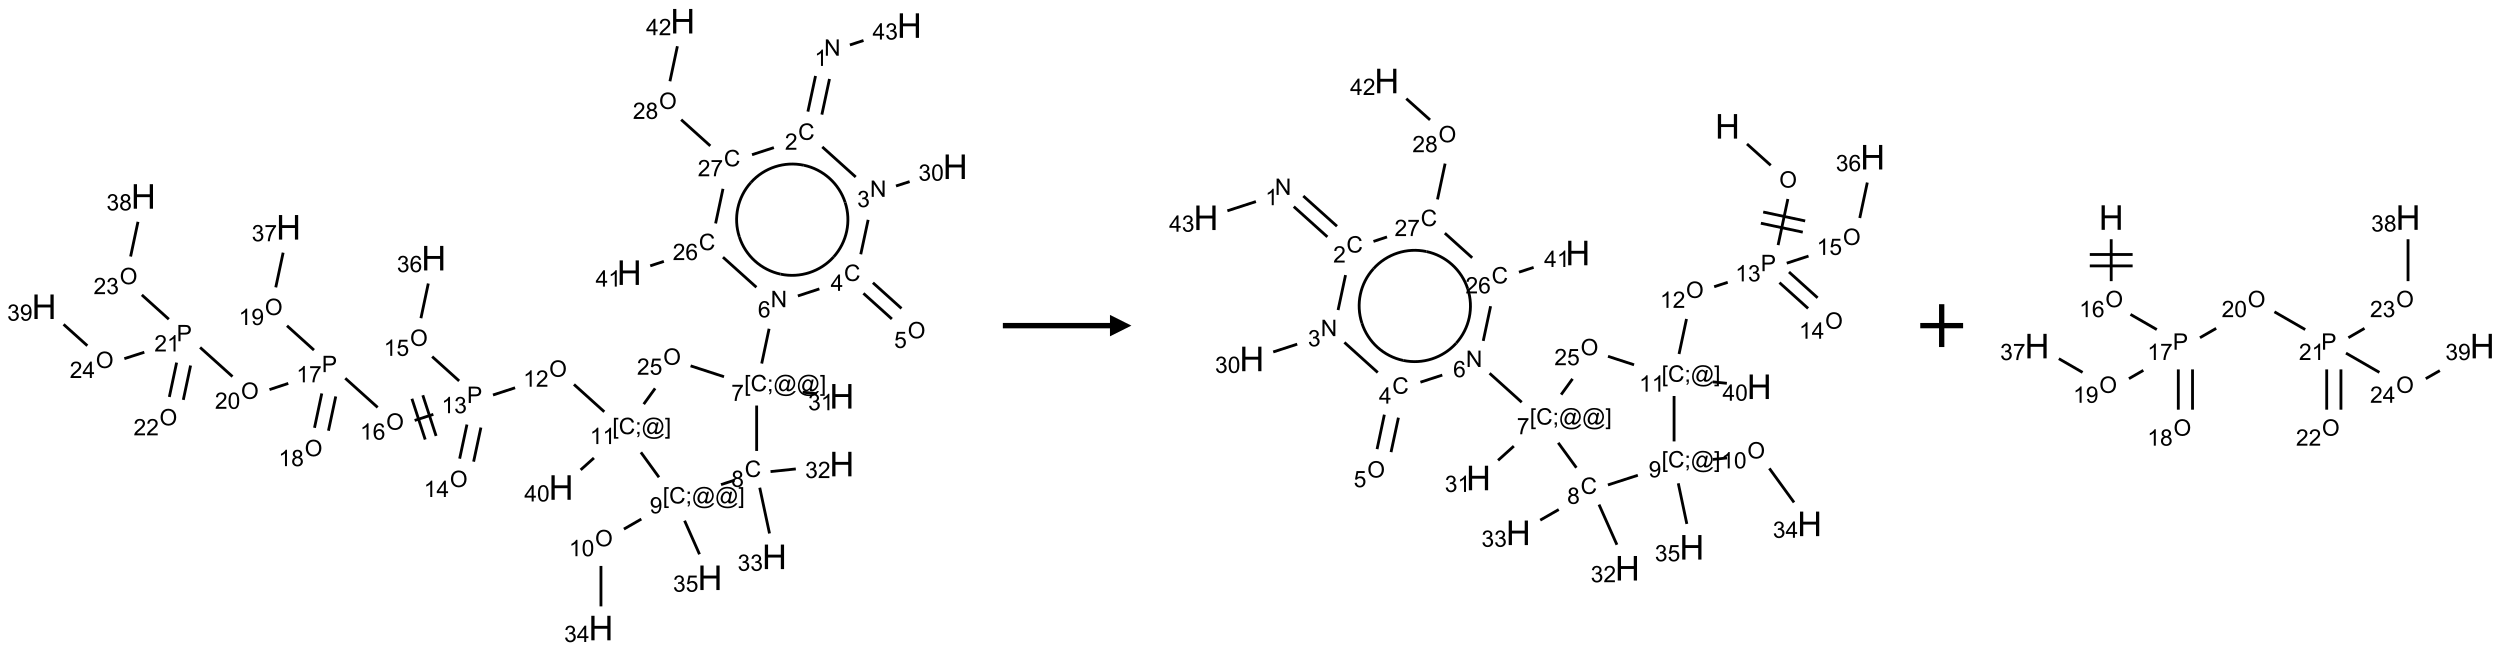 <?xml version="1.0" encoding="UTF-8"?>
<svg xmlns="http://www.w3.org/2000/svg" xmlns:xlink="http://www.w3.org/1999/xlink" width="1167" height="304" viewBox="0 0 1167 304">
<defs>
<g>
<g id="glyph-0-0">
<path d="M 1.332 0 L 1.332 -6.668 L 6.668 -6.668 L 6.668 0 Z M 1.5 -0.168 L 6.5 -0.168 L 6.5 -6.5 L 1.5 -6.5 Z M 1.5 -0.168 "/>
</g>
<g id="glyph-0-1">
<path d="M 0.812 0 L 0.812 -7.637 L 1.848 -7.637 L 5.859 -1.641 L 5.859 -7.637 L 6.828 -7.637 L 6.828 0 L 5.793 0 L 1.781 -6 L 1.781 0 Z M 0.812 0 "/>
</g>
<g id="glyph-0-2">
<path d="M 3.973 0 L 3.035 0 L 3.035 -5.973 C 2.809 -5.758 2.516 -5.543 2.148 -5.328 C 1.781 -5.113 1.453 -4.953 1.16 -4.844 L 1.16 -5.75 C 1.684 -5.996 2.145 -6.297 2.535 -6.645 C 2.93 -6.996 3.207 -7.336 3.371 -7.668 L 3.973 -7.668 Z M 3.973 0 "/>
</g>
<g id="glyph-0-3">
<path d="M 6.27 -2.676 L 7.281 -2.422 C 7.07 -1.594 6.688 -0.961 6.137 -0.523 C 5.586 -0.086 4.914 0.129 4.121 0.129 C 3.297 0.129 2.629 -0.039 2.113 -0.371 C 1.598 -0.707 1.203 -1.191 0.934 -1.828 C 0.664 -2.465 0.531 -3.145 0.531 -3.875 C 0.531 -4.672 0.684 -5.363 0.988 -5.957 C 1.293 -6.547 1.723 -6.996 2.285 -7.305 C 2.844 -7.613 3.461 -7.766 4.137 -7.766 C 4.898 -7.766 5.543 -7.57 6.062 -7.184 C 6.582 -6.793 6.945 -6.246 7.152 -5.543 L 6.156 -5.309 C 5.98 -5.863 5.723 -6.266 5.387 -6.52 C 5.051 -6.773 4.625 -6.902 4.113 -6.902 C 3.527 -6.902 3.039 -6.762 2.645 -6.48 C 2.25 -6.199 1.973 -5.82 1.812 -5.348 C 1.652 -4.871 1.574 -4.383 1.574 -3.879 C 1.574 -3.23 1.668 -2.664 1.855 -2.18 C 2.047 -1.695 2.34 -1.332 2.738 -1.094 C 3.137 -0.855 3.57 -0.734 4.035 -0.734 C 4.602 -0.734 5.082 -0.898 5.473 -1.223 C 5.867 -1.551 6.133 -2.035 6.27 -2.676 Z M 6.27 -2.676 "/>
</g>
<g id="glyph-0-4">
<path d="M 5.371 -0.902 L 5.371 0 L 0.324 0 C 0.316 -0.227 0.352 -0.441 0.434 -0.652 C 0.562 -0.996 0.766 -1.332 1.051 -1.668 C 1.332 -2 1.742 -2.387 2.277 -2.824 C 3.105 -3.504 3.668 -4.043 3.957 -4.441 C 4.25 -4.84 4.395 -5.215 4.395 -5.566 C 4.395 -5.938 4.262 -6.254 3.996 -6.508 C 3.73 -6.762 3.387 -6.891 2.957 -6.891 C 2.508 -6.891 2.145 -6.754 1.875 -6.484 C 1.605 -6.215 1.469 -5.84 1.465 -5.359 L 0.5 -5.457 C 0.566 -6.176 0.812 -6.727 1.246 -7.102 C 1.676 -7.477 2.254 -7.668 2.98 -7.668 C 3.711 -7.668 4.293 -7.465 4.719 -7.059 C 5.145 -6.652 5.359 -6.148 5.359 -5.547 C 5.359 -5.242 5.297 -4.941 5.172 -4.645 C 5.047 -4.352 4.84 -4.039 4.551 -3.715 C 4.262 -3.387 3.777 -2.938 3.105 -2.371 C 2.543 -1.898 2.18 -1.578 2.02 -1.41 C 1.859 -1.242 1.73 -1.07 1.625 -0.902 Z M 5.371 -0.902 "/>
</g>
<g id="glyph-0-5">
<path d="M 0.449 -2.016 L 1.387 -2.141 C 1.492 -1.609 1.676 -1.227 1.934 -0.992 C 2.191 -0.758 2.508 -0.641 2.879 -0.641 C 3.32 -0.641 3.695 -0.793 3.996 -1.098 C 4.301 -1.402 4.453 -1.781 4.453 -2.234 C 4.453 -2.664 4.312 -3.02 4.031 -3.301 C 3.75 -3.578 3.391 -3.719 2.957 -3.719 C 2.781 -3.719 2.562 -3.684 2.297 -3.613 L 2.402 -4.438 C 2.465 -4.43 2.516 -4.426 2.551 -4.426 C 2.949 -4.426 3.312 -4.531 3.629 -4.738 C 3.949 -4.949 4.109 -5.27 4.109 -5.703 C 4.109 -6.047 3.992 -6.332 3.762 -6.559 C 3.527 -6.785 3.227 -6.895 2.859 -6.895 C 2.496 -6.895 2.191 -6.781 1.949 -6.551 C 1.707 -6.324 1.547 -5.98 1.48 -5.52 L 0.543 -5.688 C 0.656 -6.316 0.918 -6.805 1.324 -7.148 C 1.73 -7.492 2.234 -7.668 2.84 -7.668 C 3.254 -7.668 3.641 -7.578 3.988 -7.398 C 4.34 -7.219 4.609 -6.977 4.793 -6.668 C 4.98 -6.359 5.074 -6.031 5.074 -5.684 C 5.074 -5.352 4.984 -5.051 4.809 -4.781 C 4.629 -4.512 4.367 -4.297 4.02 -4.137 C 4.473 -4.031 4.824 -3.816 5.074 -3.488 C 5.324 -3.16 5.449 -2.75 5.449 -2.254 C 5.449 -1.59 5.203 -1.023 4.719 -0.559 C 4.234 -0.098 3.617 0.137 2.875 0.137 C 2.203 0.137 1.648 -0.062 1.207 -0.465 C 0.762 -0.863 0.512 -1.379 0.449 -2.016 Z M 0.449 -2.016 "/>
</g>
<g id="glyph-0-6">
<path d="M 0.441 -3.766 C 0.441 -4.668 0.535 -5.395 0.723 -5.945 C 0.906 -6.496 1.184 -6.922 1.551 -7.219 C 1.918 -7.516 2.375 -7.668 2.934 -7.668 C 3.344 -7.668 3.703 -7.586 4.012 -7.418 C 4.32 -7.254 4.574 -7.016 4.777 -6.707 C 4.977 -6.395 5.137 -6.016 5.25 -5.57 C 5.363 -5.125 5.422 -4.523 5.422 -3.766 C 5.422 -2.871 5.328 -2.148 5.145 -1.598 C 4.961 -1.047 4.688 -0.621 4.32 -0.32 C 3.953 -0.02 3.492 0.129 2.934 0.129 C 2.195 0.129 1.617 -0.133 1.199 -0.66 C 0.695 -1.297 0.441 -2.332 0.441 -3.766 Z M 1.406 -3.766 C 1.406 -2.512 1.555 -1.68 1.848 -1.262 C 2.141 -0.848 2.5 -0.641 2.934 -0.641 C 3.363 -0.641 3.727 -0.848 4.02 -1.266 C 4.312 -1.684 4.457 -2.516 4.457 -3.766 C 4.457 -5.023 4.312 -5.859 4.02 -6.27 C 3.727 -6.684 3.359 -6.891 2.922 -6.891 C 2.492 -6.891 2.148 -6.707 1.891 -6.344 C 1.566 -5.879 1.406 -5.02 1.406 -3.766 Z M 1.406 -3.766 "/>
</g>
<g id="glyph-0-7">
<path d="M 3.449 0 L 3.449 -1.828 L 0.137 -1.828 L 0.137 -2.688 L 3.621 -7.637 L 4.387 -7.637 L 4.387 -2.688 L 5.418 -2.688 L 5.418 -1.828 L 4.387 -1.828 L 4.387 0 Z M 3.449 -2.688 L 3.449 -6.129 L 1.059 -2.688 Z M 3.449 -2.688 "/>
</g>
<g id="glyph-0-8">
<path d="M 0.516 -3.719 C 0.516 -4.984 0.855 -5.977 1.535 -6.695 C 2.215 -7.414 3.094 -7.77 4.172 -7.77 C 4.875 -7.77 5.512 -7.602 6.078 -7.266 C 6.645 -6.93 7.074 -6.461 7.371 -5.855 C 7.668 -5.254 7.816 -4.57 7.816 -3.809 C 7.816 -3.035 7.66 -2.34 7.348 -1.73 C 7.035 -1.117 6.594 -0.656 6.02 -0.34 C 5.449 -0.027 4.828 0.129 4.168 0.129 C 3.449 0.129 2.805 -0.043 2.238 -0.391 C 1.672 -0.738 1.246 -1.211 0.953 -1.812 C 0.66 -2.414 0.516 -3.047 0.516 -3.719 Z M 1.559 -3.703 C 1.559 -2.781 1.805 -2.059 2.301 -1.527 C 2.793 -1 3.414 -0.734 4.16 -0.734 C 4.922 -0.734 5.547 -1 6.039 -1.535 C 6.531 -2.07 6.777 -2.828 6.777 -3.812 C 6.777 -4.434 6.672 -4.977 6.461 -5.441 C 6.25 -5.902 5.945 -6.262 5.539 -6.52 C 5.133 -6.773 4.68 -6.902 4.176 -6.902 C 3.461 -6.902 2.848 -6.656 2.332 -6.164 C 1.816 -5.672 1.559 -4.852 1.559 -3.703 Z M 1.559 -3.703 "/>
</g>
<g id="glyph-0-9">
<path d="M 0.441 -2 L 1.426 -2.082 C 1.5 -1.605 1.668 -1.242 1.934 -1.004 C 2.199 -0.762 2.52 -0.641 2.895 -0.641 C 3.348 -0.641 3.73 -0.812 4.043 -1.152 C 4.355 -1.492 4.512 -1.941 4.512 -2.504 C 4.512 -3.039 4.359 -3.461 4.059 -3.77 C 3.758 -4.078 3.367 -4.234 2.879 -4.234 C 2.578 -4.234 2.305 -4.164 2.062 -4.027 C 1.82 -3.891 1.629 -3.715 1.488 -3.496 L 0.609 -3.609 L 1.348 -7.531 L 5.145 -7.531 L 5.145 -6.637 L 2.098 -6.637 L 1.688 -4.582 C 2.145 -4.902 2.625 -5.062 3.129 -5.062 C 3.797 -5.062 4.359 -4.832 4.816 -4.371 C 5.277 -3.91 5.504 -3.312 5.504 -2.59 C 5.504 -1.898 5.305 -1.301 4.902 -0.797 C 4.41 -0.18 3.742 0.129 2.895 0.129 C 2.199 0.129 1.633 -0.062 1.195 -0.453 C 0.758 -0.844 0.504 -1.359 0.441 -2 Z M 0.441 -2 "/>
</g>
<g id="glyph-0-10">
<path d="M 5.309 -5.766 L 4.375 -5.691 C 4.293 -6.059 4.172 -6.328 4.02 -6.496 C 3.766 -6.762 3.453 -6.895 3.082 -6.895 C 2.785 -6.895 2.523 -6.812 2.297 -6.645 C 2 -6.43 1.77 -6.117 1.598 -5.703 C 1.43 -5.289 1.34 -4.703 1.332 -3.938 C 1.559 -4.281 1.836 -4.535 2.16 -4.703 C 2.488 -4.871 2.828 -4.953 3.188 -4.953 C 3.812 -4.953 4.344 -4.723 4.785 -4.262 C 5.223 -3.801 5.441 -3.207 5.441 -2.48 C 5.441 -2 5.34 -1.555 5.133 -1.145 C 4.926 -0.73 4.641 -0.418 4.281 -0.199 C 3.922 0.02 3.512 0.129 3.051 0.129 C 2.27 0.129 1.633 -0.156 1.141 -0.73 C 0.648 -1.305 0.402 -2.254 0.402 -3.574 C 0.402 -5.051 0.672 -6.121 1.219 -6.793 C 1.695 -7.375 2.336 -7.668 3.141 -7.668 C 3.742 -7.668 4.234 -7.5 4.617 -7.16 C 5 -6.824 5.23 -6.359 5.309 -5.766 Z M 1.48 -2.473 C 1.48 -2.152 1.547 -1.844 1.684 -1.547 C 1.82 -1.25 2.016 -1.027 2.262 -0.871 C 2.508 -0.719 2.766 -0.641 3.035 -0.641 C 3.434 -0.641 3.773 -0.801 4.059 -1.121 C 4.344 -1.441 4.484 -1.875 4.484 -2.422 C 4.484 -2.949 4.344 -3.367 4.062 -3.668 C 3.781 -3.973 3.426 -4.125 3 -4.125 C 2.578 -4.125 2.219 -3.973 1.922 -3.668 C 1.625 -3.363 1.48 -2.969 1.48 -2.473 Z M 1.48 -2.473 "/>
</g>
<g id="glyph-0-11">
<path d="M 0.723 2.121 L 0.723 -7.637 L 2.793 -7.637 L 2.793 -6.859 L 1.66 -6.859 L 1.66 1.344 L 2.793 1.344 L 2.793 2.121 Z M 0.723 2.121 "/>
</g>
<g id="glyph-0-12">
<path d="M 0.949 -4.465 L 0.949 -5.531 L 2.016 -5.531 L 2.016 -4.465 Z M 0.949 0 L 0.949 -1.066 L 2.016 -1.066 L 2.016 0 C 2.016 0.391 1.945 0.711 1.809 0.949 C 1.668 1.191 1.449 1.379 1.145 1.512 L 0.887 1.109 C 1.082 1.023 1.23 0.895 1.324 0.727 C 1.418 0.559 1.469 0.316 1.48 0 Z M 0.949 0 "/>
</g>
<g id="glyph-0-13">
<path d="M 6.047 -0.848 C 5.82 -0.59 5.57 -0.379 5.289 -0.223 C 5.008 -0.062 4.73 0.016 4.449 0.016 C 4.141 0.016 3.84 -0.074 3.547 -0.254 C 3.254 -0.434 3.02 -0.715 2.836 -1.09 C 2.652 -1.465 2.562 -1.875 2.562 -2.324 C 2.562 -2.875 2.703 -3.43 2.988 -3.98 C 3.27 -4.535 3.621 -4.953 4.043 -5.23 C 4.461 -5.508 4.871 -5.645 5.266 -5.645 C 5.566 -5.645 5.855 -5.566 6.129 -5.41 C 6.402 -5.25 6.641 -5.012 6.84 -4.688 L 7.016 -5.496 L 7.949 -5.496 L 7.199 -2 C 7.094 -1.516 7.043 -1.246 7.043 -1.191 C 7.043 -1.098 7.078 -1.02 7.148 -0.949 C 7.219 -0.883 7.305 -0.848 7.406 -0.848 C 7.59 -0.848 7.832 -0.953 8.129 -1.168 C 8.527 -1.445 8.84 -1.816 9.07 -2.285 C 9.301 -2.75 9.418 -3.234 9.418 -3.73 C 9.418 -4.309 9.27 -4.852 8.973 -5.355 C 8.676 -5.859 8.23 -6.262 7.645 -6.562 C 7.055 -6.863 6.406 -7.016 5.691 -7.016 C 4.879 -7.016 4.137 -6.824 3.465 -6.445 C 2.793 -6.066 2.273 -5.52 1.902 -4.809 C 1.535 -4.098 1.348 -3.34 1.348 -2.527 C 1.348 -1.676 1.535 -0.941 1.902 -0.328 C 2.273 0.285 2.809 0.742 3.508 1.035 C 4.207 1.328 4.984 1.473 5.832 1.473 C 6.742 1.473 7.504 1.32 8.121 1.016 C 8.734 0.711 9.195 0.34 9.5 -0.098 L 10.441 -0.098 C 10.266 0.266 9.961 0.637 9.531 1.016 C 9.102 1.395 8.59 1.695 7.996 1.914 C 7.402 2.133 6.688 2.246 5.848 2.246 C 5.078 2.246 4.367 2.145 3.715 1.949 C 3.066 1.75 2.512 1.453 2.051 1.055 C 1.594 0.656 1.25 0.199 1.016 -0.316 C 0.723 -0.973 0.578 -1.684 0.578 -2.441 C 0.578 -3.289 0.75 -4.098 1.098 -4.863 C 1.523 -5.805 2.125 -6.527 2.902 -7.027 C 3.684 -7.527 4.629 -7.777 5.738 -7.777 C 6.602 -7.777 7.375 -7.602 8.059 -7.246 C 8.746 -6.895 9.285 -6.371 9.684 -5.672 C 10.02 -5.07 10.188 -4.418 10.188 -3.715 C 10.188 -2.707 9.832 -1.812 9.125 -1.031 C 8.492 -0.328 7.801 0.02 7.051 0.02 C 6.812 0.02 6.617 -0.016 6.473 -0.09 C 6.324 -0.16 6.215 -0.266 6.145 -0.402 C 6.102 -0.488 6.066 -0.637 6.047 -0.848 Z M 3.527 -2.262 C 3.527 -1.785 3.641 -1.414 3.863 -1.152 C 4.09 -0.887 4.348 -0.754 4.641 -0.754 C 4.836 -0.754 5.039 -0.812 5.254 -0.93 C 5.469 -1.047 5.676 -1.219 5.871 -1.449 C 6.066 -1.676 6.23 -1.969 6.355 -2.32 C 6.48 -2.672 6.543 -3.027 6.543 -3.379 C 6.543 -3.852 6.426 -4.219 6.191 -4.48 C 5.957 -4.738 5.672 -4.871 5.332 -4.871 C 5.109 -4.871 4.902 -4.812 4.707 -4.699 C 4.512 -4.586 4.32 -4.406 4.137 -4.156 C 3.953 -3.906 3.805 -3.602 3.691 -3.246 C 3.582 -2.887 3.527 -2.559 3.527 -2.262 Z M 3.527 -2.262 "/>
</g>
<g id="glyph-0-14">
<path d="M 2.27 2.121 L 0.203 2.121 L 0.203 1.344 L 1.332 1.344 L 1.332 -6.859 L 0.203 -6.859 L 0.203 -7.637 L 2.27 -7.637 Z M 2.27 2.121 "/>
</g>
<g id="glyph-0-15">
<path d="M 0.504 -6.637 L 0.504 -7.535 L 5.449 -7.535 L 5.449 -6.809 C 4.961 -6.289 4.48 -5.602 4.004 -4.746 C 3.527 -3.887 3.156 -3.004 2.895 -2.098 C 2.707 -1.461 2.59 -0.762 2.535 0 L 1.574 0 C 1.582 -0.602 1.703 -1.328 1.926 -2.176 C 2.152 -3.027 2.477 -3.848 2.898 -4.637 C 3.32 -5.426 3.77 -6.094 4.246 -6.637 Z M 0.504 -6.637 "/>
</g>
<g id="glyph-0-16">
<path d="M 1.887 -4.141 C 1.496 -4.281 1.207 -4.484 1.02 -4.75 C 0.832 -5.016 0.738 -5.328 0.738 -5.699 C 0.738 -6.254 0.938 -6.719 1.34 -7.098 C 1.738 -7.477 2.27 -7.668 2.934 -7.668 C 3.598 -7.668 4.137 -7.473 4.543 -7.086 C 4.949 -6.699 5.152 -6.227 5.152 -5.672 C 5.152 -5.316 5.059 -5.008 4.871 -4.746 C 4.688 -4.484 4.406 -4.281 4.027 -4.141 C 4.496 -3.988 4.852 -3.742 5.098 -3.402 C 5.34 -3.062 5.465 -2.656 5.465 -2.184 C 5.465 -1.531 5.234 -0.98 4.77 -0.535 C 4.309 -0.09 3.703 0.129 2.949 0.129 C 2.195 0.129 1.586 -0.094 1.125 -0.539 C 0.664 -0.984 0.434 -1.543 0.434 -2.207 C 0.434 -2.703 0.559 -3.121 0.809 -3.457 C 1.062 -3.793 1.422 -4.02 1.887 -4.141 Z M 1.699 -5.73 C 1.699 -5.367 1.812 -5.074 2.047 -4.844 C 2.281 -4.613 2.582 -4.5 2.953 -4.5 C 3.312 -4.5 3.609 -4.613 3.84 -4.84 C 4.07 -5.066 4.188 -5.348 4.188 -5.676 C 4.188 -6.02 4.07 -6.309 3.832 -6.543 C 3.594 -6.777 3.297 -6.895 2.941 -6.895 C 2.586 -6.895 2.289 -6.781 2.051 -6.551 C 1.816 -6.324 1.699 -6.047 1.699 -5.73 Z M 1.395 -2.203 C 1.395 -1.938 1.461 -1.676 1.586 -1.426 C 1.711 -1.176 1.902 -0.984 2.152 -0.848 C 2.402 -0.711 2.672 -0.641 2.957 -0.641 C 3.406 -0.641 3.777 -0.785 4.066 -1.074 C 4.359 -1.363 4.504 -1.727 4.504 -2.172 C 4.504 -2.625 4.355 -2.996 4.055 -3.293 C 3.754 -3.586 3.379 -3.734 2.926 -3.734 C 2.484 -3.734 2.121 -3.59 1.832 -3.297 C 1.543 -3.004 1.395 -2.641 1.395 -2.203 Z M 1.395 -2.203 "/>
</g>
<g id="glyph-0-17">
<path d="M 0.582 -1.766 L 1.484 -1.848 C 1.562 -1.426 1.707 -1.117 1.922 -0.926 C 2.137 -0.734 2.414 -0.641 2.75 -0.641 C 3.039 -0.641 3.289 -0.707 3.508 -0.84 C 3.727 -0.973 3.902 -1.148 4.043 -1.367 C 4.18 -1.586 4.297 -1.887 4.391 -2.262 C 4.484 -2.637 4.531 -3.016 4.531 -3.406 C 4.531 -3.449 4.531 -3.512 4.527 -3.594 C 4.34 -3.297 4.082 -3.055 3.758 -2.867 C 3.434 -2.68 3.082 -2.59 2.703 -2.59 C 2.07 -2.59 1.535 -2.816 1.098 -3.277 C 0.66 -3.734 0.441 -4.34 0.441 -5.09 C 0.441 -5.863 0.672 -6.484 1.129 -6.957 C 1.586 -7.43 2.156 -7.668 2.844 -7.668 C 3.34 -7.668 3.793 -7.531 4.207 -7.266 C 4.617 -7 4.93 -6.617 5.145 -6.121 C 5.355 -5.629 5.465 -4.91 5.465 -3.973 C 5.465 -2.996 5.359 -2.223 5.145 -1.645 C 4.934 -1.066 4.617 -0.625 4.199 -0.324 C 3.781 -0.02 3.293 0.129 2.73 0.129 C 2.133 0.129 1.645 -0.035 1.266 -0.367 C 0.887 -0.699 0.66 -1.164 0.582 -1.766 Z M 4.422 -5.137 C 4.422 -5.676 4.277 -6.102 3.992 -6.418 C 3.707 -6.734 3.359 -6.891 2.957 -6.891 C 2.543 -6.891 2.18 -6.719 1.871 -6.379 C 1.562 -6.039 1.406 -5.598 1.406 -5.059 C 1.406 -4.57 1.555 -4.176 1.848 -3.871 C 2.141 -3.566 2.5 -3.418 2.934 -3.418 C 3.367 -3.418 3.723 -3.57 4.004 -3.871 C 4.281 -4.176 4.422 -4.598 4.422 -5.137 Z M 4.422 -5.137 "/>
</g>
<g id="glyph-0-18">
<path d="M 0.824 0 L 0.824 -7.637 L 3.703 -7.637 C 4.211 -7.637 4.598 -7.609 4.863 -7.562 C 5.238 -7.5 5.555 -7.383 5.809 -7.207 C 6.062 -7.031 6.266 -6.785 6.418 -6.469 C 6.574 -6.152 6.652 -5.805 6.652 -5.426 C 6.652 -4.777 6.445 -4.227 6.031 -3.777 C 5.617 -3.328 4.871 -3.105 3.793 -3.105 L 1.832 -3.105 L 1.832 0 Z M 1.832 -4.004 L 3.809 -4.004 C 4.461 -4.004 4.922 -4.125 5.199 -4.371 C 5.473 -4.613 5.609 -4.953 5.609 -5.395 C 5.609 -5.715 5.527 -5.988 5.367 -6.215 C 5.207 -6.441 4.992 -6.594 4.73 -6.668 C 4.559 -6.711 4.246 -6.734 3.785 -6.734 L 1.832 -6.734 Z M 1.832 -4.004 "/>
</g>
<g id="glyph-1-0">
<path d="M 2 0 L 2 -10 L 10 -10 L 10 0 Z M 2.25 -0.25 L 9.75 -0.25 L 9.75 -9.75 L 2.25 -9.75 Z M 2.25 -0.25 "/>
</g>
<g id="glyph-1-1">
<path d="M 1.281 0 L 1.281 -11.453 L 2.797 -11.453 L 2.797 -6.75 L 8.75 -6.75 L 8.75 -11.453 L 10.266 -11.453 L 10.266 0 L 8.75 0 L 8.75 -5.398 L 2.797 -5.398 L 2.797 0 Z M 1.281 0 "/>
</g>
</g>
</defs>
<path fill="none" stroke-width="0.033" stroke-linecap="butt" stroke-linejoin="miter" stroke="rgb(0%, 0%, 0%)" stroke-opacity="1" stroke-miterlimit="10" d="M 9.003 0.639 L 8.914 1.055 " transform="matrix(40, 0, 0, 40, 20.566, 9.9)"/>
<path fill="none" stroke-width="0.033" stroke-linecap="butt" stroke-linejoin="miter" stroke="rgb(0%, 0%, 0%)" stroke-opacity="1" stroke-miterlimit="10" d="M 9.166 0.674 L 9.077 1.09 " transform="matrix(40, 0, 0, 40, 20.566, 9.9)"/>
<path fill="none" stroke-width="0.033" stroke-linecap="butt" stroke-linejoin="miter" stroke="rgb(0%, 0%, 0%)" stroke-opacity="1" stroke-miterlimit="10" d="M 9.082 1.467 L 9.472 1.818 " transform="matrix(40, 0, 0, 40, 20.566, 9.9)"/>
<path fill="none" stroke-width="0.033" stroke-linecap="butt" stroke-linejoin="miter" stroke="rgb(0%, 0%, 0%)" stroke-opacity="1" stroke-miterlimit="10" d="M 9.942 1.923 L 10.101 1.872 " transform="matrix(40, 0, 0, 40, 20.566, 9.9)"/>
<path fill="none" stroke-width="0.033" stroke-linecap="butt" stroke-linejoin="miter" stroke="rgb(0%, 0%, 0%)" stroke-opacity="1" stroke-miterlimit="10" d="M 9.617 2.318 L 9.531 2.72 " transform="matrix(40, 0, 0, 40, 20.566, 9.9)"/>
<path fill="none" stroke-width="0.033" stroke-linecap="butt" stroke-linejoin="miter" stroke="rgb(0%, 0%, 0%)" stroke-opacity="1" stroke-miterlimit="10" d="M 9.562 3.176 L 9.894 3.475 " transform="matrix(40, 0, 0, 40, 20.566, 9.9)"/>
<path fill="none" stroke-width="0.033" stroke-linecap="butt" stroke-linejoin="miter" stroke="rgb(0%, 0%, 0%)" stroke-opacity="1" stroke-miterlimit="10" d="M 9.673 3.052 L 10.006 3.352 " transform="matrix(40, 0, 0, 40, 20.566, 9.9)"/>
<path fill="none" stroke-width="0.033" stroke-linecap="butt" stroke-linejoin="miter" stroke="rgb(0%, 0%, 0%)" stroke-opacity="1" stroke-miterlimit="10" d="M 9.048 3.124 L 8.797 3.206 " transform="matrix(40, 0, 0, 40, 20.566, 9.9)"/>
<path fill="none" stroke-width="0.033" stroke-linecap="butt" stroke-linejoin="miter" stroke="rgb(0%, 0%, 0%)" stroke-opacity="1" stroke-miterlimit="10" d="M 8.461 3.589 L 8.375 3.995 " transform="matrix(40, 0, 0, 40, 20.566, 9.9)"/>
<path fill="none" stroke-width="0.033" stroke-linecap="butt" stroke-linejoin="miter" stroke="rgb(0%, 0%, 0%)" stroke-opacity="1" stroke-miterlimit="10" d="M 8.853 4.329 L 9.018 4.347 " transform="matrix(40, 0, 0, 40, 20.566, 9.9)"/>
<path fill="none" stroke-width="0.033" stroke-linecap="butt" stroke-linejoin="miter" stroke="rgb(0%, 0%, 0%)" stroke-opacity="1" stroke-miterlimit="10" d="M 8.316 4.485 L 8.316 5.015 " transform="matrix(40, 0, 0, 40, 20.566, 9.9)"/>
<path fill="none" stroke-width="0.033" stroke-linecap="butt" stroke-linejoin="miter" stroke="rgb(0%, 0%, 0%)" stroke-opacity="1" stroke-miterlimit="10" d="M 8.478 5.256 L 8.773 5.225 " transform="matrix(40, 0, 0, 40, 20.566, 9.9)"/>
<path fill="none" stroke-width="0.033" stroke-linecap="butt" stroke-linejoin="miter" stroke="rgb(0%, 0%, 0%)" stroke-opacity="1" stroke-miterlimit="10" d="M 8.352 5.444 L 8.466 5.978 " transform="matrix(40, 0, 0, 40, 20.566, 9.9)"/>
<path fill="none" stroke-width="0.033" stroke-linecap="butt" stroke-linejoin="miter" stroke="rgb(0%, 0%, 0%)" stroke-opacity="1" stroke-miterlimit="10" d="M 8.058 5.356 L 7.9 5.408 " transform="matrix(40, 0, 0, 40, 20.566, 9.9)"/>
<path fill="none" stroke-width="0.033" stroke-linecap="butt" stroke-linejoin="miter" stroke="rgb(0%, 0%, 0%)" stroke-opacity="1" stroke-miterlimit="10" d="M 6.97 5.81 L 6.767 5.927 " transform="matrix(40, 0, 0, 40, 20.566, 9.9)"/>
<path fill="none" stroke-width="0.033" stroke-linecap="butt" stroke-linejoin="miter" stroke="rgb(0%, 0%, 0%)" stroke-opacity="1" stroke-miterlimit="10" d="M 6.499 6.357 L 6.499 6.829 " transform="matrix(40, 0, 0, 40, 20.566, 9.9)"/>
<path fill="none" stroke-width="0.033" stroke-linecap="butt" stroke-linejoin="miter" stroke="rgb(0%, 0%, 0%)" stroke-opacity="1" stroke-miterlimit="10" d="M 7.475 5.829 L 7.649 6.221 " transform="matrix(40, 0, 0, 40, 20.566, 9.9)"/>
<path fill="none" stroke-width="0.033" stroke-linecap="butt" stroke-linejoin="miter" stroke="rgb(0%, 0%, 0%)" stroke-opacity="1" stroke-miterlimit="10" d="M 7.176 5.322 L 6.965 5.031 " transform="matrix(40, 0, 0, 40, 20.566, 9.9)"/>
<path fill="none" stroke-width="0.033" stroke-linecap="butt" stroke-linejoin="miter" stroke="rgb(0%, 0%, 0%)" stroke-opacity="1" stroke-miterlimit="10" d="M 6.538 4.558 L 6.184 4.239 " transform="matrix(40, 0, 0, 40, 20.566, 9.9)"/>
<path fill="none" stroke-width="0.033" stroke-linecap="butt" stroke-linejoin="miter" stroke="rgb(0%, 0%, 0%)" stroke-opacity="1" stroke-miterlimit="10" d="M 5.497 4.278 L 5.239 4.362 " transform="matrix(40, 0, 0, 40, 20.566, 9.9)"/>
<path fill="none" stroke-width="0.033" stroke-linecap="butt" stroke-linejoin="miter" stroke="rgb(0%, 0%, 0%)" stroke-opacity="1" stroke-miterlimit="10" d="M 4.935 4.707 L 4.85 5.105 " transform="matrix(40, 0, 0, 40, 20.566, 9.9)"/>
<path fill="none" stroke-width="0.033" stroke-linecap="butt" stroke-linejoin="miter" stroke="rgb(0%, 0%, 0%)" stroke-opacity="1" stroke-miterlimit="10" d="M 5.098 4.742 L 5.013 5.14 " transform="matrix(40, 0, 0, 40, 20.566, 9.9)"/>
<path fill="none" stroke-width="0.033" stroke-linecap="butt" stroke-linejoin="miter" stroke="rgb(0%, 0%, 0%)" stroke-opacity="1" stroke-miterlimit="10" d="M 4.844 4.198 L 4.529 3.914 " transform="matrix(40, 0, 0, 40, 20.566, 9.9)"/>
<path fill="none" stroke-width="0.033" stroke-linecap="butt" stroke-linejoin="miter" stroke="rgb(0%, 0%, 0%)" stroke-opacity="1" stroke-miterlimit="10" d="M 4.398 3.466 L 4.484 3.061 " transform="matrix(40, 0, 0, 40, 20.566, 9.9)"/>
<path fill="none" stroke-width="0.033" stroke-linecap="butt" stroke-linejoin="miter" stroke="rgb(0%, 0%, 0%)" stroke-opacity="1" stroke-miterlimit="10" d="M 4.543 4.588 L 4.325 4.659 " transform="matrix(40, 0, 0, 40, 20.566, 9.9)"/>
<path fill="none" stroke-width="0.033" stroke-linecap="butt" stroke-linejoin="miter" stroke="rgb(0%, 0%, 0%)" stroke-opacity="1" stroke-miterlimit="10" d="M 4.293 4.406 L 4.448 4.882 " transform="matrix(40, 0, 0, 40, 20.566, 9.9)"/>
<path fill="none" stroke-width="0.033" stroke-linecap="butt" stroke-linejoin="miter" stroke="rgb(0%, 0%, 0%)" stroke-opacity="1" stroke-miterlimit="10" d="M 4.42 4.365 L 4.575 4.84 " transform="matrix(40, 0, 0, 40, 20.566, 9.9)"/>
<path fill="none" stroke-width="0.033" stroke-linecap="butt" stroke-linejoin="miter" stroke="rgb(0%, 0%, 0%)" stroke-opacity="1" stroke-miterlimit="10" d="M 3.893 4.507 L 3.515 4.167 " transform="matrix(40, 0, 0, 40, 20.566, 9.9)"/>
<path fill="none" stroke-width="0.033" stroke-linecap="butt" stroke-linejoin="miter" stroke="rgb(0%, 0%, 0%)" stroke-opacity="1" stroke-miterlimit="10" d="M 3.241 4.344 L 3.156 4.745 " transform="matrix(40, 0, 0, 40, 20.566, 9.9)"/>
<path fill="none" stroke-width="0.033" stroke-linecap="butt" stroke-linejoin="miter" stroke="rgb(0%, 0%, 0%)" stroke-opacity="1" stroke-miterlimit="10" d="M 3.404 4.379 L 3.319 4.779 " transform="matrix(40, 0, 0, 40, 20.566, 9.9)"/>
<path fill="none" stroke-width="0.033" stroke-linecap="butt" stroke-linejoin="miter" stroke="rgb(0%, 0%, 0%)" stroke-opacity="1" stroke-miterlimit="10" d="M 3.15 3.838 L 2.835 3.554 " transform="matrix(40, 0, 0, 40, 20.566, 9.9)"/>
<path fill="none" stroke-width="0.033" stroke-linecap="butt" stroke-linejoin="miter" stroke="rgb(0%, 0%, 0%)" stroke-opacity="1" stroke-miterlimit="10" d="M 2.704 3.106 L 2.79 2.701 " transform="matrix(40, 0, 0, 40, 20.566, 9.9)"/>
<path fill="none" stroke-width="0.033" stroke-linecap="butt" stroke-linejoin="miter" stroke="rgb(0%, 0%, 0%)" stroke-opacity="1" stroke-miterlimit="10" d="M 2.85 4.227 L 2.631 4.299 " transform="matrix(40, 0, 0, 40, 20.566, 9.9)"/>
<path fill="none" stroke-width="0.033" stroke-linecap="butt" stroke-linejoin="miter" stroke="rgb(0%, 0%, 0%)" stroke-opacity="1" stroke-miterlimit="10" d="M 2.199 4.147 L 1.821 3.807 " transform="matrix(40, 0, 0, 40, 20.566, 9.9)"/>
<path fill="none" stroke-width="0.033" stroke-linecap="butt" stroke-linejoin="miter" stroke="rgb(0%, 0%, 0%)" stroke-opacity="1" stroke-miterlimit="10" d="M 1.547 3.984 L 1.462 4.385 " transform="matrix(40, 0, 0, 40, 20.566, 9.9)"/>
<path fill="none" stroke-width="0.033" stroke-linecap="butt" stroke-linejoin="miter" stroke="rgb(0%, 0%, 0%)" stroke-opacity="1" stroke-miterlimit="10" d="M 1.71 4.018 L 1.625 4.419 " transform="matrix(40, 0, 0, 40, 20.566, 9.9)"/>
<path fill="none" stroke-width="0.033" stroke-linecap="butt" stroke-linejoin="miter" stroke="rgb(0%, 0%, 0%)" stroke-opacity="1" stroke-miterlimit="10" d="M 1.456 3.478 L 1.141 3.194 " transform="matrix(40, 0, 0, 40, 20.566, 9.9)"/>
<path fill="none" stroke-width="0.033" stroke-linecap="butt" stroke-linejoin="miter" stroke="rgb(0%, 0%, 0%)" stroke-opacity="1" stroke-miterlimit="10" d="M 1.01 2.746 L 1.096 2.341 " transform="matrix(40, 0, 0, 40, 20.566, 9.9)"/>
<path fill="none" stroke-width="0.033" stroke-linecap="butt" stroke-linejoin="miter" stroke="rgb(0%, 0%, 0%)" stroke-opacity="1" stroke-miterlimit="10" d="M 1.17 3.863 L 0.937 3.938 " transform="matrix(40, 0, 0, 40, 20.566, 9.9)"/>
<path fill="none" stroke-width="0.033" stroke-linecap="butt" stroke-linejoin="miter" stroke="rgb(0%, 0%, 0%)" stroke-opacity="1" stroke-miterlimit="10" d="M 0.505 3.787 L 0.228 3.538 " transform="matrix(40, 0, 0, 40, 20.566, 9.9)"/>
<path fill="none" stroke-width="0.033" stroke-linecap="butt" stroke-linejoin="miter" stroke="rgb(0%, 0%, 0%)" stroke-opacity="1" stroke-miterlimit="10" d="M 6.417 5.097 L 6.262 5.236 " transform="matrix(40, 0, 0, 40, 20.566, 9.9)"/>
<path fill="none" stroke-width="0.033" stroke-linecap="butt" stroke-linejoin="miter" stroke="rgb(0%, 0%, 0%)" stroke-opacity="1" stroke-miterlimit="10" d="M 6.998 4.469 L 7.131 4.285 " transform="matrix(40, 0, 0, 40, 20.566, 9.9)"/>
<path fill="none" stroke-width="0.033" stroke-linecap="butt" stroke-linejoin="miter" stroke="rgb(0%, 0%, 0%)" stroke-opacity="1" stroke-miterlimit="10" d="M 7.545 4.022 L 7.935 4.149 " transform="matrix(40, 0, 0, 40, 20.566, 9.9)"/>
<path fill="none" stroke-width="0.033" stroke-linecap="butt" stroke-linejoin="miter" stroke="rgb(0%, 0%, 0%)" stroke-opacity="1" stroke-miterlimit="10" d="M 8.313 3.105 L 7.923 2.754 " transform="matrix(40, 0, 0, 40, 20.566, 9.9)"/>
<path fill="none" stroke-width="0.033" stroke-linecap="butt" stroke-linejoin="miter" stroke="rgb(0%, 0%, 0%)" stroke-opacity="1" stroke-miterlimit="10" d="M 7.233 2.803 L 7.074 2.855 " transform="matrix(40, 0, 0, 40, 20.566, 9.9)"/>
<path fill="none" stroke-width="0.033" stroke-linecap="butt" stroke-linejoin="miter" stroke="rgb(0%, 0%, 0%)" stroke-opacity="1" stroke-miterlimit="10" d="M 7.837 2.36 L 7.923 1.956 " transform="matrix(40, 0, 0, 40, 20.566, 9.9)"/>
<path fill="none" stroke-width="0.033" stroke-linecap="butt" stroke-linejoin="miter" stroke="rgb(0%, 0%, 0%)" stroke-opacity="1" stroke-miterlimit="10" d="M 8.262 1.558 L 8.517 1.475 " transform="matrix(40, 0, 0, 40, 20.566, 9.9)"/>
<path fill="none" stroke-width="0.033" stroke-linecap="butt" stroke-linejoin="miter" stroke="rgb(0%, 0%, 0%)" stroke-opacity="1" stroke-miterlimit="10" d="M 7.775 1.455 L 7.435 1.149 " transform="matrix(40, 0, 0, 40, 20.566, 9.9)"/>
<path fill="none" stroke-width="0.033" stroke-linecap="butt" stroke-linejoin="miter" stroke="rgb(0%, 0%, 0%)" stroke-opacity="1" stroke-miterlimit="10" d="M 7.304 0.701 L 7.391 0.292 " transform="matrix(40, 0, 0, 40, 20.566, 9.9)"/>
<path fill="none" stroke-width="0.033" stroke-linecap="butt" stroke-linejoin="miter" stroke="rgb(0%, 0%, 0%)" stroke-opacity="1" stroke-miterlimit="10" d="M 9.404 0.277 L 9.563 0.225 " transform="matrix(40, 0, 0, 40, 20.566, 9.9)"/>
<path fill="none" stroke-width="0.033" stroke-linecap="butt" stroke-linejoin="miter" stroke="rgb(0%, 0%, 0%)" stroke-opacity="1" stroke-miterlimit="10" d="M 8.867 1.681 C 9.093 1.729 9.278 1.895 9.349 2.116 " transform="matrix(40, 0, 0, 40, 20.566, 9.9)"/>
<path fill="none" stroke-width="0.033" stroke-linecap="butt" stroke-linejoin="miter" stroke="rgb(0%, 0%, 0%)" stroke-opacity="1" stroke-miterlimit="10" d="M 8.249 1.882 C 8.404 1.709 8.64 1.633 8.867 1.681 " transform="matrix(40, 0, 0, 40, 20.566, 9.9)"/>
<path fill="none" stroke-width="0.033" stroke-linecap="butt" stroke-linejoin="miter" stroke="rgb(0%, 0%, 0%)" stroke-opacity="1" stroke-miterlimit="10" d="M 8.114 2.517 C 8.042 2.296 8.094 2.054 8.249 1.882 " transform="matrix(40, 0, 0, 40, 20.566, 9.9)"/>
<path fill="none" stroke-width="0.033" stroke-linecap="butt" stroke-linejoin="miter" stroke="rgb(0%, 0%, 0%)" stroke-opacity="1" stroke-miterlimit="10" d="M 8.596 2.952 C 8.369 2.903 8.185 2.738 8.114 2.517 " transform="matrix(40, 0, 0, 40, 20.566, 9.9)"/>
<path fill="none" stroke-width="0.033" stroke-linecap="butt" stroke-linejoin="miter" stroke="rgb(0%, 0%, 0%)" stroke-opacity="1" stroke-miterlimit="10" d="M 9.214 2.751 C 9.059 2.923 8.823 3 8.596 2.952 " transform="matrix(40, 0, 0, 40, 20.566, 9.9)"/>
<path fill="none" stroke-width="0.033" stroke-linecap="butt" stroke-linejoin="miter" stroke="rgb(0%, 0%, 0%)" stroke-opacity="1" stroke-miterlimit="10" d="M 9.349 2.116 C 9.421 2.336 9.369 2.579 9.214 2.751 " transform="matrix(40, 0, 0, 40, 20.566, 9.9)"/>
<g fill="rgb(0%, 0%, 0%)" fill-opacity="1">
<use xlink:href="#glyph-0-1" x="384.695" y="26.016"/>
</g>
<g fill="rgb(0%, 0%, 0%)" fill-opacity="1">
<use xlink:href="#glyph-0-2" x="380.195" y="30.785"/>
</g>
<g fill="rgb(0%, 0%, 0%)" fill-opacity="1">
<use xlink:href="#glyph-0-3" x="372.551" y="65.277"/>
</g>
<g fill="rgb(0%, 0%, 0%)" fill-opacity="1">
<use xlink:href="#glyph-0-4" x="366.379" y="69.91"/>
</g>
<g fill="rgb(0%, 0%, 0%)" fill-opacity="1">
<use xlink:href="#glyph-0-1" x="406.102" y="91.906"/>
</g>
<g fill="rgb(0%, 0%, 0%)" fill-opacity="1">
<use xlink:href="#glyph-0-5" x="400.133" y="96.676"/>
</g>
<g fill="rgb(0%, 0%, 0%)" fill-opacity="1">
<use xlink:href="#glyph-1-1" x="440.137" y="83.562"/>
</g>
<g fill="rgb(0%, 0%, 0%)" fill-opacity="1">
<use xlink:href="#glyph-0-5" x="428.73" y="84.355"/>
<use xlink:href="#glyph-0-6" x="434.663" y="84.355"/>
</g>
<g fill="rgb(0%, 0%, 0%)" fill-opacity="1">
<use xlink:href="#glyph-0-3" x="393.957" y="131.168"/>
</g>
<g fill="rgb(0%, 0%, 0%)" fill-opacity="1">
<use xlink:href="#glyph-0-7" x="387.738" y="135.77"/>
</g>
<g fill="rgb(0%, 0%, 0%)" fill-opacity="1">
<use xlink:href="#glyph-0-8" x="423.699" y="157.938"/>
</g>
<g fill="rgb(0%, 0%, 0%)" fill-opacity="1">
<use xlink:href="#glyph-0-9" x="417.375" y="162.434"/>
</g>
<g fill="rgb(0%, 0%, 0%)" fill-opacity="1">
<use xlink:href="#glyph-0-1" x="359.746" y="143.395"/>
</g>
<g fill="rgb(0%, 0%, 0%)" fill-opacity="1">
<use xlink:href="#glyph-0-10" x="353.781" y="148.164"/>
</g>
<g fill="rgb(0%, 0%, 0%)" fill-opacity="1">
<use xlink:href="#glyph-0-11" x="347.406" y="182.66"/>
<use xlink:href="#glyph-0-3" x="350.37" y="182.66"/>
<use xlink:href="#glyph-0-12" x="358.073" y="182.66"/>
<use xlink:href="#glyph-0-13" x="361.036" y="182.66"/>
<use xlink:href="#glyph-0-13" x="371.865" y="182.66"/>
<use xlink:href="#glyph-0-14" x="382.693" y="182.66"/>
</g>
<g fill="rgb(0%, 0%, 0%)" fill-opacity="1">
<use xlink:href="#glyph-0-15" x="341.348" y="187.16"/>
</g>
<g fill="rgb(0%, 0%, 0%)" fill-opacity="1">
<use xlink:href="#glyph-1-1" x="387.199" y="190.719"/>
</g>
<g fill="rgb(0%, 0%, 0%)" fill-opacity="1">
<use xlink:href="#glyph-0-5" x="377.242" y="191.508"/>
<use xlink:href="#glyph-0-2" x="383.174" y="191.508"/>
</g>
<g fill="rgb(0%, 0%, 0%)" fill-opacity="1">
<use xlink:href="#glyph-0-3" x="347.602" y="222.652"/>
</g>
<g fill="rgb(0%, 0%, 0%)" fill-opacity="1">
<use xlink:href="#glyph-0-16" x="341.332" y="227.289"/>
</g>
<g fill="rgb(0%, 0%, 0%)" fill-opacity="1">
<use xlink:href="#glyph-1-1" x="387.199" y="222.355"/>
</g>
<g fill="rgb(0%, 0%, 0%)" fill-opacity="1">
<use xlink:href="#glyph-0-5" x="375.844" y="223.148"/>
<use xlink:href="#glyph-0-4" x="381.776" y="223.148"/>
</g>
<g fill="rgb(0%, 0%, 0%)" fill-opacity="1">
<use xlink:href="#glyph-1-1" x="355.738" y="265.66"/>
</g>
<g fill="rgb(0%, 0%, 0%)" fill-opacity="1">
<use xlink:href="#glyph-0-5" x="344.305" y="266.453"/>
<use xlink:href="#glyph-0-5" x="350.237" y="266.453"/>
</g>
<g fill="rgb(0%, 0%, 0%)" fill-opacity="1">
<use xlink:href="#glyph-0-11" x="309.363" y="235.023"/>
<use xlink:href="#glyph-0-3" x="312.327" y="235.023"/>
<use xlink:href="#glyph-0-12" x="320.03" y="235.023"/>
<use xlink:href="#glyph-0-13" x="322.993" y="235.023"/>
<use xlink:href="#glyph-0-13" x="333.822" y="235.023"/>
<use xlink:href="#glyph-0-14" x="344.65" y="235.023"/>
</g>
<g fill="rgb(0%, 0%, 0%)" fill-opacity="1">
<use xlink:href="#glyph-0-17" x="303.289" y="239.648"/>
</g>
<g fill="rgb(0%, 0%, 0%)" fill-opacity="1">
<use xlink:href="#glyph-0-8" x="277.754" y="255.02"/>
</g>
<g fill="rgb(0%, 0%, 0%)" fill-opacity="1">
<use xlink:href="#glyph-0-2" x="265.582" y="259.648"/>
<use xlink:href="#glyph-0-6" x="271.514" y="259.648"/>
</g>
<g fill="rgb(0%, 0%, 0%)" fill-opacity="1">
<use xlink:href="#glyph-1-1" x="274.738" y="298.898"/>
</g>
<g fill="rgb(0%, 0%, 0%)" fill-opacity="1">
<use xlink:href="#glyph-0-5" x="263.336" y="299.688"/>
<use xlink:href="#glyph-0-7" x="269.268" y="299.688"/>
</g>
<g fill="rgb(0%, 0%, 0%)" fill-opacity="1">
<use xlink:href="#glyph-1-1" x="325.648" y="275.438"/>
</g>
<g fill="rgb(0%, 0%, 0%)" fill-opacity="1">
<use xlink:href="#glyph-0-5" x="314.156" y="276.23"/>
<use xlink:href="#glyph-0-9" x="320.089" y="276.23"/>
</g>
<g fill="rgb(0%, 0%, 0%)" fill-opacity="1">
<use xlink:href="#glyph-0-11" x="285.852" y="202.66"/>
<use xlink:href="#glyph-0-3" x="288.815" y="202.66"/>
<use xlink:href="#glyph-0-12" x="296.518" y="202.66"/>
<use xlink:href="#glyph-0-13" x="299.482" y="202.66"/>
<use xlink:href="#glyph-0-14" x="310.31" y="202.66"/>
</g>
<g fill="rgb(0%, 0%, 0%)" fill-opacity="1">
<use xlink:href="#glyph-0-2" x="275.336" y="207.289"/>
<use xlink:href="#glyph-0-2" x="281.268" y="207.289"/>
</g>
<g fill="rgb(0%, 0%, 0%)" fill-opacity="1">
<use xlink:href="#glyph-0-8" x="256.336" y="175.891"/>
</g>
<g fill="rgb(0%, 0%, 0%)" fill-opacity="1">
<use xlink:href="#glyph-0-2" x="244.215" y="180.523"/>
<use xlink:href="#glyph-0-4" x="250.147" y="180.523"/>
</g>
<g fill="rgb(0%, 0%, 0%)" fill-opacity="1">
<use xlink:href="#glyph-0-18" x="217.984" y="188.117"/>
</g>
<g fill="rgb(0%, 0%, 0%)" fill-opacity="1">
<use xlink:href="#glyph-0-2" x="206.094" y="192.883"/>
<use xlink:href="#glyph-0-5" x="212.026" y="192.883"/>
</g>
<g fill="rgb(0%, 0%, 0%)" fill-opacity="1">
<use xlink:href="#glyph-0-8" x="209.977" y="227.379"/>
</g>
<g fill="rgb(0%, 0%, 0%)" fill-opacity="1">
<use xlink:href="#glyph-0-2" x="197.809" y="232.012"/>
<use xlink:href="#glyph-0-7" x="203.741" y="232.012"/>
</g>
<g fill="rgb(0%, 0%, 0%)" fill-opacity="1">
<use xlink:href="#glyph-0-8" x="191.391" y="161.488"/>
</g>
<g fill="rgb(0%, 0%, 0%)" fill-opacity="1">
<use xlink:href="#glyph-0-2" x="179.133" y="166.121"/>
<use xlink:href="#glyph-0-9" x="185.065" y="166.121"/>
</g>
<g fill="rgb(0%, 0%, 0%)" fill-opacity="1">
<use xlink:href="#glyph-1-1" x="196.688" y="126.242"/>
</g>
<g fill="rgb(0%, 0%, 0%)" fill-opacity="1">
<use xlink:href="#glyph-0-5" x="185.262" y="127.031"/>
<use xlink:href="#glyph-0-10" x="191.194" y="127.031"/>
</g>
<g fill="rgb(0%, 0%, 0%)" fill-opacity="1">
<use xlink:href="#glyph-0-8" x="180.25" y="200.613"/>
</g>
<g fill="rgb(0%, 0%, 0%)" fill-opacity="1">
<use xlink:href="#glyph-0-2" x="168.055" y="205.246"/>
<use xlink:href="#glyph-0-10" x="173.987" y="205.246"/>
</g>
<g fill="rgb(0%, 0%, 0%)" fill-opacity="1">
<use xlink:href="#glyph-0-18" x="150.219" y="173.711"/>
</g>
<g fill="rgb(0%, 0%, 0%)" fill-opacity="1">
<use xlink:href="#glyph-0-2" x="138.324" y="178.48"/>
<use xlink:href="#glyph-0-15" x="144.257" y="178.48"/>
</g>
<g fill="rgb(0%, 0%, 0%)" fill-opacity="1">
<use xlink:href="#glyph-0-8" x="142.211" y="212.973"/>
</g>
<g fill="rgb(0%, 0%, 0%)" fill-opacity="1">
<use xlink:href="#glyph-0-2" x="129.992" y="217.605"/>
<use xlink:href="#glyph-0-16" x="135.924" y="217.605"/>
</g>
<g fill="rgb(0%, 0%, 0%)" fill-opacity="1">
<use xlink:href="#glyph-0-8" x="123.621" y="147.082"/>
</g>
<g fill="rgb(0%, 0%, 0%)" fill-opacity="1">
<use xlink:href="#glyph-0-2" x="111.406" y="151.715"/>
<use xlink:href="#glyph-0-17" x="117.339" y="151.715"/>
</g>
<g fill="rgb(0%, 0%, 0%)" fill-opacity="1">
<use xlink:href="#glyph-1-1" x="128.922" y="111.836"/>
</g>
<g fill="rgb(0%, 0%, 0%)" fill-opacity="1">
<use xlink:href="#glyph-0-5" x="117.488" y="112.629"/>
<use xlink:href="#glyph-0-15" x="123.421" y="112.629"/>
</g>
<g fill="rgb(0%, 0%, 0%)" fill-opacity="1">
<use xlink:href="#glyph-0-8" x="112.484" y="186.207"/>
</g>
<g fill="rgb(0%, 0%, 0%)" fill-opacity="1">
<use xlink:href="#glyph-0-4" x="100.312" y="190.84"/>
<use xlink:href="#glyph-0-6" x="106.245" y="190.84"/>
</g>
<g fill="rgb(0%, 0%, 0%)" fill-opacity="1">
<use xlink:href="#glyph-0-18" x="82.449" y="159.309"/>
</g>
<g fill="rgb(0%, 0%, 0%)" fill-opacity="1">
<use xlink:href="#glyph-0-4" x="72.035" y="164.074"/>
<use xlink:href="#glyph-0-2" x="77.967" y="164.074"/>
</g>
<g fill="rgb(0%, 0%, 0%)" fill-opacity="1">
<use xlink:href="#glyph-0-8" x="74.441" y="198.57"/>
</g>
<g fill="rgb(0%, 0%, 0%)" fill-opacity="1">
<use xlink:href="#glyph-0-4" x="62.32" y="203.203"/>
<use xlink:href="#glyph-0-4" x="68.253" y="203.203"/>
</g>
<g fill="rgb(0%, 0%, 0%)" fill-opacity="1">
<use xlink:href="#glyph-0-8" x="55.855" y="132.68"/>
</g>
<g fill="rgb(0%, 0%, 0%)" fill-opacity="1">
<use xlink:href="#glyph-0-4" x="43.656" y="137.309"/>
<use xlink:href="#glyph-0-5" x="49.589" y="137.309"/>
</g>
<g fill="rgb(0%, 0%, 0%)" fill-opacity="1">
<use xlink:href="#glyph-1-1" x="61.152" y="97.43"/>
</g>
<g fill="rgb(0%, 0%, 0%)" fill-opacity="1">
<use xlink:href="#glyph-0-5" x="49.703" y="98.223"/>
<use xlink:href="#glyph-0-16" x="55.635" y="98.223"/>
</g>
<g fill="rgb(0%, 0%, 0%)" fill-opacity="1">
<use xlink:href="#glyph-0-8" x="44.715" y="171.805"/>
</g>
<g fill="rgb(0%, 0%, 0%)" fill-opacity="1">
<use xlink:href="#glyph-0-4" x="32.547" y="176.438"/>
<use xlink:href="#glyph-0-7" x="38.479" y="176.438"/>
</g>
<g fill="rgb(0%, 0%, 0%)" fill-opacity="1">
<use xlink:href="#glyph-1-1" x="14.793" y="148.918"/>
</g>
<g fill="rgb(0%, 0%, 0%)" fill-opacity="1">
<use xlink:href="#glyph-0-5" x="3.344" y="149.711"/>
<use xlink:href="#glyph-0-17" x="9.276" y="149.711"/>
</g>
<g fill="rgb(0%, 0%, 0%)" fill-opacity="1">
<use xlink:href="#glyph-1-1" x="256.141" y="233.301"/>
</g>
<g fill="rgb(0%, 0%, 0%)" fill-opacity="1">
<use xlink:href="#glyph-0-7" x="244.734" y="234.094"/>
<use xlink:href="#glyph-0-6" x="250.667" y="234.094"/>
</g>
<g fill="rgb(0%, 0%, 0%)" fill-opacity="1">
<use xlink:href="#glyph-0-8" x="309.574" y="170.297"/>
</g>
<g fill="rgb(0%, 0%, 0%)" fill-opacity="1">
<use xlink:href="#glyph-0-4" x="297.316" y="174.93"/>
<use xlink:href="#glyph-0-9" x="303.249" y="174.93"/>
</g>
<g fill="rgb(0%, 0%, 0%)" fill-opacity="1">
<use xlink:href="#glyph-0-3" x="326.191" y="116.762"/>
</g>
<g fill="rgb(0%, 0%, 0%)" fill-opacity="1">
<use xlink:href="#glyph-0-4" x="314.012" y="121.398"/>
<use xlink:href="#glyph-0-10" x="319.944" y="121.398"/>
</g>
<g fill="rgb(0%, 0%, 0%)" fill-opacity="1">
<use xlink:href="#glyph-1-1" x="287.969" y="133.004"/>
</g>
<g fill="rgb(0%, 0%, 0%)" fill-opacity="1">
<use xlink:href="#glyph-0-7" x="278.008" y="133.797"/>
<use xlink:href="#glyph-0-2" x="283.94" y="133.797"/>
</g>
<g fill="rgb(0%, 0%, 0%)" fill-opacity="1">
<use xlink:href="#glyph-0-3" x="337.883" y="77.637"/>
</g>
<g fill="rgb(0%, 0%, 0%)" fill-opacity="1">
<use xlink:href="#glyph-0-4" x="325.699" y="82.273"/>
<use xlink:href="#glyph-0-15" x="331.632" y="82.273"/>
</g>
<g fill="rgb(0%, 0%, 0%)" fill-opacity="1">
<use xlink:href="#glyph-0-8" x="307.621" y="50.875"/>
</g>
<g fill="rgb(0%, 0%, 0%)" fill-opacity="1">
<use xlink:href="#glyph-0-4" x="295.406" y="55.508"/>
<use xlink:href="#glyph-0-16" x="301.339" y="55.508"/>
</g>
<g fill="rgb(0%, 0%, 0%)" fill-opacity="1">
<use xlink:href="#glyph-1-1" x="312.918" y="15.629"/>
</g>
<g fill="rgb(0%, 0%, 0%)" fill-opacity="1">
<use xlink:href="#glyph-0-7" x="301.562" y="16.422"/>
<use xlink:href="#glyph-0-4" x="307.495" y="16.422"/>
</g>
<g fill="rgb(0%, 0%, 0%)" fill-opacity="1">
<use xlink:href="#glyph-1-1" x="418.727" y="17.672"/>
</g>
<g fill="rgb(0%, 0%, 0%)" fill-opacity="1">
<use xlink:href="#glyph-0-7" x="407.293" y="18.465"/>
<use xlink:href="#glyph-0-5" x="413.225" y="18.465"/>
</g>
<path fill-rule="nonzero" fill="rgb(0%, 0%, 0%)" fill-opacity="1" d="M 468.133 153.25 L 518.133 153.25 L 518.133 157 L 528.133 152 L 518.133 147 L 518.133 150.75 L 468.133 150.75 "/>
<path fill="none" stroke-width="0.033" stroke-linecap="butt" stroke-linejoin="miter" stroke="rgb(0%, 0%, 0%)" stroke-opacity="1" stroke-miterlimit="10" d="M 6.314 0.735 L 6.591 0.984 " transform="matrix(40, 0, 0, 40, 562.937, 37.811)"/>
<path fill="none" stroke-width="0.033" stroke-linecap="butt" stroke-linejoin="miter" stroke="rgb(0%, 0%, 0%)" stroke-opacity="1" stroke-miterlimit="10" d="M 6.791 1.377 L 6.677 1.915 " transform="matrix(40, 0, 0, 40, 562.937, 37.811)"/>
<path fill="none" stroke-width="0.033" stroke-linecap="butt" stroke-linejoin="miter" stroke="rgb(0%, 0%, 0%)" stroke-opacity="1" stroke-miterlimit="10" d="M 6.476 1.66 L 6.965 1.764 " transform="matrix(40, 0, 0, 40, 562.937, 37.811)"/>
<path fill="none" stroke-width="0.033" stroke-linecap="butt" stroke-linejoin="miter" stroke="rgb(0%, 0%, 0%)" stroke-opacity="1" stroke-miterlimit="10" d="M 6.503 1.529 L 6.993 1.633 " transform="matrix(40, 0, 0, 40, 562.937, 37.811)"/>
<path fill="none" stroke-width="0.033" stroke-linecap="butt" stroke-linejoin="miter" stroke="rgb(0%, 0%, 0%)" stroke-opacity="1" stroke-miterlimit="10" d="M 6.089 2.349 L 5.931 2.401 " transform="matrix(40, 0, 0, 40, 562.937, 37.811)"/>
<path fill="none" stroke-width="0.033" stroke-linecap="butt" stroke-linejoin="miter" stroke="rgb(0%, 0%, 0%)" stroke-opacity="1" stroke-miterlimit="10" d="M 5.608 2.777 L 5.521 3.186 " transform="matrix(40, 0, 0, 40, 562.937, 37.811)"/>
<path fill="none" stroke-width="0.033" stroke-linecap="butt" stroke-linejoin="miter" stroke="rgb(0%, 0%, 0%)" stroke-opacity="1" stroke-miterlimit="10" d="M 5.913 3.511 L 6.079 3.528 " transform="matrix(40, 0, 0, 40, 562.937, 37.811)"/>
<path fill="none" stroke-width="0.033" stroke-linecap="butt" stroke-linejoin="miter" stroke="rgb(0%, 0%, 0%)" stroke-opacity="1" stroke-miterlimit="10" d="M 5.463 3.676 L 5.463 4.206 " transform="matrix(40, 0, 0, 40, 562.937, 37.811)"/>
<path fill="none" stroke-width="0.033" stroke-linecap="butt" stroke-linejoin="miter" stroke="rgb(0%, 0%, 0%)" stroke-opacity="1" stroke-miterlimit="10" d="M 5.915 4.416 L 6.081 4.399 " transform="matrix(40, 0, 0, 40, 562.937, 37.811)"/>
<path fill="none" stroke-width="0.033" stroke-linecap="butt" stroke-linejoin="miter" stroke="rgb(0%, 0%, 0%)" stroke-opacity="1" stroke-miterlimit="10" d="M 6.575 4.521 L 6.863 4.918 " transform="matrix(40, 0, 0, 40, 562.937, 37.811)"/>
<path fill="none" stroke-width="0.033" stroke-linecap="butt" stroke-linejoin="miter" stroke="rgb(0%, 0%, 0%)" stroke-opacity="1" stroke-miterlimit="10" d="M 5.512 4.695 L 5.612 5.169 " transform="matrix(40, 0, 0, 40, 562.937, 37.811)"/>
<path fill="none" stroke-width="0.033" stroke-linecap="butt" stroke-linejoin="miter" stroke="rgb(0%, 0%, 0%)" stroke-opacity="1" stroke-miterlimit="10" d="M 5.04 4.601 L 4.691 4.714 " transform="matrix(40, 0, 0, 40, 562.937, 37.811)"/>
<path fill="none" stroke-width="0.033" stroke-linecap="butt" stroke-linejoin="miter" stroke="rgb(0%, 0%, 0%)" stroke-opacity="1" stroke-miterlimit="10" d="M 4.587 4.943 L 4.796 5.412 " transform="matrix(40, 0, 0, 40, 562.937, 37.811)"/>
<path fill="none" stroke-width="0.033" stroke-linecap="butt" stroke-linejoin="miter" stroke="rgb(0%, 0%, 0%)" stroke-opacity="1" stroke-miterlimit="10" d="M 4.117 5.001 L 3.901 5.125 " transform="matrix(40, 0, 0, 40, 562.937, 37.811)"/>
<path fill="none" stroke-width="0.033" stroke-linecap="butt" stroke-linejoin="miter" stroke="rgb(0%, 0%, 0%)" stroke-opacity="1" stroke-miterlimit="10" d="M 4.323 4.513 L 4.111 4.222 " transform="matrix(40, 0, 0, 40, 562.937, 37.811)"/>
<path fill="none" stroke-width="0.033" stroke-linecap="butt" stroke-linejoin="miter" stroke="rgb(0%, 0%, 0%)" stroke-opacity="1" stroke-miterlimit="10" d="M 3.685 3.749 L 3.31 3.411 " transform="matrix(40, 0, 0, 40, 562.937, 37.811)"/>
<path fill="none" stroke-width="0.033" stroke-linecap="butt" stroke-linejoin="miter" stroke="rgb(0%, 0%, 0%)" stroke-opacity="1" stroke-miterlimit="10" d="M 2.758 3.432 L 2.503 3.515 " transform="matrix(40, 0, 0, 40, 562.937, 37.811)"/>
<path fill="none" stroke-width="0.033" stroke-linecap="butt" stroke-linejoin="miter" stroke="rgb(0%, 0%, 0%)" stroke-opacity="1" stroke-miterlimit="10" d="M 2.082 3.894 L 1.997 4.296 " transform="matrix(40, 0, 0, 40, 562.937, 37.811)"/>
<path fill="none" stroke-width="0.033" stroke-linecap="butt" stroke-linejoin="miter" stroke="rgb(0%, 0%, 0%)" stroke-opacity="1" stroke-miterlimit="10" d="M 2.246 3.929 L 2.16 4.331 " transform="matrix(40, 0, 0, 40, 562.937, 37.811)"/>
<path fill="none" stroke-width="0.033" stroke-linecap="butt" stroke-linejoin="miter" stroke="rgb(0%, 0%, 0%)" stroke-opacity="1" stroke-miterlimit="10" d="M 2.005 3.402 L 1.616 3.051 " transform="matrix(40, 0, 0, 40, 562.937, 37.811)"/>
<path fill="none" stroke-width="0.033" stroke-linecap="butt" stroke-linejoin="miter" stroke="rgb(0%, 0%, 0%)" stroke-opacity="1" stroke-miterlimit="10" d="M 1.065 3.071 L 0.785 3.162 " transform="matrix(40, 0, 0, 40, 562.937, 37.811)"/>
<path fill="none" stroke-width="0.033" stroke-linecap="butt" stroke-linejoin="miter" stroke="rgb(0%, 0%, 0%)" stroke-opacity="1" stroke-miterlimit="10" d="M 1.542 2.673 L 1.629 2.265 " transform="matrix(40, 0, 0, 40, 562.937, 37.811)"/>
<path fill="none" stroke-width="0.033" stroke-linecap="butt" stroke-linejoin="miter" stroke="rgb(0%, 0%, 0%)" stroke-opacity="1" stroke-miterlimit="10" d="M 1.529 1.695 L 1.136 1.342 " transform="matrix(40, 0, 0, 40, 562.937, 37.811)"/>
<path fill="none" stroke-width="0.033" stroke-linecap="butt" stroke-linejoin="miter" stroke="rgb(0%, 0%, 0%)" stroke-opacity="1" stroke-miterlimit="10" d="M 1.417 1.819 L 1.025 1.466 " transform="matrix(40, 0, 0, 40, 562.937, 37.811)"/>
<path fill="none" stroke-width="0.033" stroke-linecap="butt" stroke-linejoin="miter" stroke="rgb(0%, 0%, 0%)" stroke-opacity="1" stroke-miterlimit="10" d="M 0.583 1.407 L 0.25 1.515 " transform="matrix(40, 0, 0, 40, 562.937, 37.811)"/>
<path fill="none" stroke-width="0.033" stroke-linecap="butt" stroke-linejoin="miter" stroke="rgb(0%, 0%, 0%)" stroke-opacity="1" stroke-miterlimit="10" d="M 1.955 1.872 L 2.113 1.82 " transform="matrix(40, 0, 0, 40, 562.937, 37.811)"/>
<path fill="none" stroke-width="0.033" stroke-linecap="butt" stroke-linejoin="miter" stroke="rgb(0%, 0%, 0%)" stroke-opacity="1" stroke-miterlimit="10" d="M 2.702 1.382 L 2.791 0.964 " transform="matrix(40, 0, 0, 40, 562.937, 37.811)"/>
<path fill="none" stroke-width="0.033" stroke-linecap="butt" stroke-linejoin="miter" stroke="rgb(0%, 0%, 0%)" stroke-opacity="1" stroke-miterlimit="10" d="M 2.615 0.454 L 2.338 0.206 " transform="matrix(40, 0, 0, 40, 562.937, 37.811)"/>
<path fill="none" stroke-width="0.033" stroke-linecap="butt" stroke-linejoin="miter" stroke="rgb(0%, 0%, 0%)" stroke-opacity="1" stroke-miterlimit="10" d="M 2.788 1.776 L 3.107 2.063 " transform="matrix(40, 0, 0, 40, 562.937, 37.811)"/>
<path fill="none" stroke-width="0.033" stroke-linecap="butt" stroke-linejoin="miter" stroke="rgb(0%, 0%, 0%)" stroke-opacity="1" stroke-miterlimit="10" d="M 3.322 2.628 L 3.236 3.033 " transform="matrix(40, 0, 0, 40, 562.937, 37.811)"/>
<path fill="none" stroke-width="0.033" stroke-linecap="butt" stroke-linejoin="miter" stroke="rgb(0%, 0%, 0%)" stroke-opacity="1" stroke-miterlimit="10" d="M 3.653 2.231 L 3.824 2.175 " transform="matrix(40, 0, 0, 40, 562.937, 37.811)"/>
<path fill="none" stroke-width="0.033" stroke-linecap="butt" stroke-linejoin="miter" stroke="rgb(0%, 0%, 0%)" stroke-opacity="1" stroke-miterlimit="10" d="M 3.593 4.261 L 3.409 4.427 " transform="matrix(40, 0, 0, 40, 562.937, 37.811)"/>
<path fill="none" stroke-width="0.033" stroke-linecap="butt" stroke-linejoin="miter" stroke="rgb(0%, 0%, 0%)" stroke-opacity="1" stroke-miterlimit="10" d="M 4.145 3.66 L 4.278 3.476 " transform="matrix(40, 0, 0, 40, 562.937, 37.811)"/>
<path fill="none" stroke-width="0.033" stroke-linecap="butt" stroke-linejoin="miter" stroke="rgb(0%, 0%, 0%)" stroke-opacity="1" stroke-miterlimit="10" d="M 4.692 3.213 L 4.996 3.312 " transform="matrix(40, 0, 0, 40, 562.937, 37.811)"/>
<path fill="none" stroke-width="0.033" stroke-linecap="butt" stroke-linejoin="miter" stroke="rgb(0%, 0%, 0%)" stroke-opacity="1" stroke-miterlimit="10" d="M 6.693 2.353 L 7.027 2.654 " transform="matrix(40, 0, 0, 40, 562.937, 37.811)"/>
<path fill="none" stroke-width="0.033" stroke-linecap="butt" stroke-linejoin="miter" stroke="rgb(0%, 0%, 0%)" stroke-opacity="1" stroke-miterlimit="10" d="M 6.804 2.229 L 7.138 2.53 " transform="matrix(40, 0, 0, 40, 562.937, 37.811)"/>
<path fill="none" stroke-width="0.033" stroke-linecap="butt" stroke-linejoin="miter" stroke="rgb(0%, 0%, 0%)" stroke-opacity="1" stroke-miterlimit="10" d="M 6.778 2.126 L 7.032 2.043 " transform="matrix(40, 0, 0, 40, 562.937, 37.811)"/>
<path fill="none" stroke-width="0.033" stroke-linecap="butt" stroke-linejoin="miter" stroke="rgb(0%, 0%, 0%)" stroke-opacity="1" stroke-miterlimit="10" d="M 7.63 1.599 L 7.718 1.185 " transform="matrix(40, 0, 0, 40, 562.937, 37.811)"/>
<path fill="none" stroke-width="0.033" stroke-linecap="butt" stroke-linejoin="miter" stroke="rgb(0%, 0%, 0%)" stroke-opacity="1" stroke-miterlimit="10" d="M 2.92 3.06 C 2.765 3.232 2.529 3.309 2.302 3.261 " transform="matrix(40, 0, 0, 40, 562.937, 37.811)"/>
<path fill="none" stroke-width="0.033" stroke-linecap="butt" stroke-linejoin="miter" stroke="rgb(0%, 0%, 0%)" stroke-opacity="1" stroke-miterlimit="10" d="M 3.055 2.425 C 3.127 2.645 3.075 2.888 2.92 3.06 " transform="matrix(40, 0, 0, 40, 562.937, 37.811)"/>
<path fill="none" stroke-width="0.033" stroke-linecap="butt" stroke-linejoin="miter" stroke="rgb(0%, 0%, 0%)" stroke-opacity="1" stroke-miterlimit="10" d="M 2.572 1.99 C 2.799 2.038 2.983 2.204 3.055 2.425 " transform="matrix(40, 0, 0, 40, 562.937, 37.811)"/>
<path fill="none" stroke-width="0.033" stroke-linecap="butt" stroke-linejoin="miter" stroke="rgb(0%, 0%, 0%)" stroke-opacity="1" stroke-miterlimit="10" d="M 1.955 2.191 C 2.11 2.018 2.345 1.942 2.572 1.99 " transform="matrix(40, 0, 0, 40, 562.937, 37.811)"/>
<path fill="none" stroke-width="0.033" stroke-linecap="butt" stroke-linejoin="miter" stroke="rgb(0%, 0%, 0%)" stroke-opacity="1" stroke-miterlimit="10" d="M 1.82 2.826 C 1.748 2.605 1.799 2.363 1.955 2.191 " transform="matrix(40, 0, 0, 40, 562.937, 37.811)"/>
<path fill="none" stroke-width="0.033" stroke-linecap="butt" stroke-linejoin="miter" stroke="rgb(0%, 0%, 0%)" stroke-opacity="1" stroke-miterlimit="10" d="M 2.302 3.261 C 2.075 3.213 1.891 3.047 1.82 2.826 " transform="matrix(40, 0, 0, 40, 562.937, 37.811)"/>
<g fill="rgb(0%, 0%, 0%)" fill-opacity="1">
<use xlink:href="#glyph-1-1" x="800.613" y="64.707"/>
</g>
<g fill="rgb(0%, 0%, 0%)" fill-opacity="1">
<use xlink:href="#glyph-0-8" x="830.535" y="87.594"/>
</g>
<g fill="rgb(0%, 0%, 0%)" fill-opacity="1">
<use xlink:href="#glyph-0-18" x="821.91" y="126.582"/>
</g>
<g fill="rgb(0%, 0%, 0%)" fill-opacity="1">
<use xlink:href="#glyph-0-2" x="810.02" y="131.352"/>
<use xlink:href="#glyph-0-5" x="815.952" y="131.352"/>
</g>
<g fill="rgb(0%, 0%, 0%)" fill-opacity="1">
<use xlink:href="#glyph-0-8" x="787" y="139.082"/>
</g>
<g fill="rgb(0%, 0%, 0%)" fill-opacity="1">
<use xlink:href="#glyph-0-2" x="774.875" y="143.711"/>
<use xlink:href="#glyph-0-4" x="780.807" y="143.711"/>
</g>
<g fill="rgb(0%, 0%, 0%)" fill-opacity="1">
<use xlink:href="#glyph-0-11" x="775.648" y="178.211"/>
<use xlink:href="#glyph-0-3" x="778.612" y="178.211"/>
<use xlink:href="#glyph-0-12" x="786.315" y="178.211"/>
<use xlink:href="#glyph-0-13" x="789.279" y="178.211"/>
<use xlink:href="#glyph-0-14" x="800.107" y="178.211"/>
</g>
<g fill="rgb(0%, 0%, 0%)" fill-opacity="1">
<use xlink:href="#glyph-0-2" x="765.133" y="182.84"/>
<use xlink:href="#glyph-0-2" x="771.065" y="182.84"/>
</g>
<g fill="rgb(0%, 0%, 0%)" fill-opacity="1">
<use xlink:href="#glyph-1-1" x="815.445" y="186.266"/>
</g>
<g fill="rgb(0%, 0%, 0%)" fill-opacity="1">
<use xlink:href="#glyph-0-7" x="804.039" y="187.059"/>
<use xlink:href="#glyph-0-6" x="809.971" y="187.059"/>
</g>
<g fill="rgb(0%, 0%, 0%)" fill-opacity="1">
<use xlink:href="#glyph-0-11" x="775.648" y="218.211"/>
<use xlink:href="#glyph-0-3" x="778.612" y="218.211"/>
<use xlink:href="#glyph-0-12" x="786.315" y="218.211"/>
<use xlink:href="#glyph-0-13" x="789.279" y="218.211"/>
<use xlink:href="#glyph-0-14" x="800.107" y="218.211"/>
</g>
<g fill="rgb(0%, 0%, 0%)" fill-opacity="1">
<use xlink:href="#glyph-0-17" x="769.574" y="222.84"/>
</g>
<g fill="rgb(0%, 0%, 0%)" fill-opacity="1">
<use xlink:href="#glyph-0-8" x="815.641" y="214.027"/>
</g>
<g fill="rgb(0%, 0%, 0%)" fill-opacity="1">
<use xlink:href="#glyph-0-2" x="803.465" y="218.656"/>
<use xlink:href="#glyph-0-6" x="809.397" y="218.656"/>
</g>
<g fill="rgb(0%, 0%, 0%)" fill-opacity="1">
<use xlink:href="#glyph-1-1" x="838.957" y="250.266"/>
</g>
<g fill="rgb(0%, 0%, 0%)" fill-opacity="1">
<use xlink:href="#glyph-0-5" x="827.555" y="251.059"/>
<use xlink:href="#glyph-0-7" x="833.487" y="251.059"/>
</g>
<g fill="rgb(0%, 0%, 0%)" fill-opacity="1">
<use xlink:href="#glyph-1-1" x="783.98" y="261.211"/>
</g>
<g fill="rgb(0%, 0%, 0%)" fill-opacity="1">
<use xlink:href="#glyph-0-5" x="772.488" y="262.004"/>
<use xlink:href="#glyph-0-9" x="778.421" y="262.004"/>
</g>
<g fill="rgb(0%, 0%, 0%)" fill-opacity="1">
<use xlink:href="#glyph-0-3" x="737.801" y="230.562"/>
</g>
<g fill="rgb(0%, 0%, 0%)" fill-opacity="1">
<use xlink:href="#glyph-0-16" x="731.535" y="235.199"/>
</g>
<g fill="rgb(0%, 0%, 0%)" fill-opacity="1">
<use xlink:href="#glyph-1-1" x="753.891" y="270.988"/>
</g>
<g fill="rgb(0%, 0%, 0%)" fill-opacity="1">
<use xlink:href="#glyph-0-5" x="742.535" y="271.781"/>
<use xlink:href="#glyph-0-4" x="748.467" y="271.781"/>
</g>
<g fill="rgb(0%, 0%, 0%)" fill-opacity="1">
<use xlink:href="#glyph-1-1" x="702.98" y="254.445"/>
</g>
<g fill="rgb(0%, 0%, 0%)" fill-opacity="1">
<use xlink:href="#glyph-0-5" x="691.547" y="255.238"/>
<use xlink:href="#glyph-0-5" x="697.479" y="255.238"/>
</g>
<g fill="rgb(0%, 0%, 0%)" fill-opacity="1">
<use xlink:href="#glyph-0-11" x="714.094" y="198.211"/>
<use xlink:href="#glyph-0-3" x="717.057" y="198.211"/>
<use xlink:href="#glyph-0-12" x="724.76" y="198.211"/>
<use xlink:href="#glyph-0-13" x="727.724" y="198.211"/>
<use xlink:href="#glyph-0-13" x="738.552" y="198.211"/>
<use xlink:href="#glyph-0-14" x="749.38" y="198.211"/>
</g>
<g fill="rgb(0%, 0%, 0%)" fill-opacity="1">
<use xlink:href="#glyph-0-15" x="708.039" y="202.711"/>
</g>
<g fill="rgb(0%, 0%, 0%)" fill-opacity="1">
<use xlink:href="#glyph-0-1" x="684.281" y="171.305"/>
</g>
<g fill="rgb(0%, 0%, 0%)" fill-opacity="1">
<use xlink:href="#glyph-0-10" x="678.316" y="176.074"/>
</g>
<g fill="rgb(0%, 0%, 0%)" fill-opacity="1">
<use xlink:href="#glyph-0-3" x="649.898" y="183.797"/>
</g>
<g fill="rgb(0%, 0%, 0%)" fill-opacity="1">
<use xlink:href="#glyph-0-7" x="643.676" y="188.402"/>
</g>
<g fill="rgb(0%, 0%, 0%)" fill-opacity="1">
<use xlink:href="#glyph-0-8" x="638.223" y="222.93"/>
</g>
<g fill="rgb(0%, 0%, 0%)" fill-opacity="1">
<use xlink:href="#glyph-0-9" x="631.895" y="227.426"/>
</g>
<g fill="rgb(0%, 0%, 0%)" fill-opacity="1">
<use xlink:href="#glyph-0-1" x="616.516" y="156.898"/>
</g>
<g fill="rgb(0%, 0%, 0%)" fill-opacity="1">
<use xlink:href="#glyph-0-5" x="610.547" y="161.668"/>
</g>
<g fill="rgb(0%, 0%, 0%)" fill-opacity="1">
<use xlink:href="#glyph-1-1" x="578.574" y="173.277"/>
</g>
<g fill="rgb(0%, 0%, 0%)" fill-opacity="1">
<use xlink:href="#glyph-0-5" x="567.168" y="174.07"/>
<use xlink:href="#glyph-0-6" x="573.1" y="174.07"/>
</g>
<g fill="rgb(0%, 0%, 0%)" fill-opacity="1">
<use xlink:href="#glyph-0-3" x="628.488" y="117.906"/>
</g>
<g fill="rgb(0%, 0%, 0%)" fill-opacity="1">
<use xlink:href="#glyph-0-4" x="622.316" y="122.543"/>
</g>
<g fill="rgb(0%, 0%, 0%)" fill-opacity="1">
<use xlink:href="#glyph-0-1" x="595.105" y="91.008"/>
</g>
<g fill="rgb(0%, 0%, 0%)" fill-opacity="1">
<use xlink:href="#glyph-0-2" x="590.609" y="95.777"/>
</g>
<g fill="rgb(0%, 0%, 0%)" fill-opacity="1">
<use xlink:href="#glyph-1-1" x="557.164" y="107.387"/>
</g>
<g fill="rgb(0%, 0%, 0%)" fill-opacity="1">
<use xlink:href="#glyph-0-7" x="545.73" y="108.176"/>
<use xlink:href="#glyph-0-5" x="551.663" y="108.176"/>
</g>
<g fill="rgb(0%, 0%, 0%)" fill-opacity="1">
<use xlink:href="#glyph-0-3" x="663.156" y="105.547"/>
</g>
<g fill="rgb(0%, 0%, 0%)" fill-opacity="1">
<use xlink:href="#glyph-0-4" x="650.973" y="110.184"/>
<use xlink:href="#glyph-0-15" x="656.905" y="110.184"/>
</g>
<g fill="rgb(0%, 0%, 0%)" fill-opacity="1">
<use xlink:href="#glyph-0-8" x="671.488" y="66.426"/>
</g>
<g fill="rgb(0%, 0%, 0%)" fill-opacity="1">
<use xlink:href="#glyph-0-4" x="659.273" y="71.055"/>
<use xlink:href="#glyph-0-16" x="665.206" y="71.055"/>
</g>
<g fill="rgb(0%, 0%, 0%)" fill-opacity="1">
<use xlink:href="#glyph-1-1" x="641.566" y="43.539"/>
</g>
<g fill="rgb(0%, 0%, 0%)" fill-opacity="1">
<use xlink:href="#glyph-0-7" x="630.211" y="44.332"/>
<use xlink:href="#glyph-0-4" x="636.143" y="44.332"/>
</g>
<g fill="rgb(0%, 0%, 0%)" fill-opacity="1">
<use xlink:href="#glyph-0-3" x="696.258" y="132.312"/>
</g>
<g fill="rgb(0%, 0%, 0%)" fill-opacity="1">
<use xlink:href="#glyph-0-4" x="684.078" y="136.949"/>
<use xlink:href="#glyph-0-10" x="690.01" y="136.949"/>
</g>
<g fill="rgb(0%, 0%, 0%)" fill-opacity="1">
<use xlink:href="#glyph-1-1" x="730.742" y="123.832"/>
</g>
<g fill="rgb(0%, 0%, 0%)" fill-opacity="1">
<use xlink:href="#glyph-0-7" x="720.785" y="124.625"/>
<use xlink:href="#glyph-0-2" x="726.717" y="124.625"/>
</g>
<g fill="rgb(0%, 0%, 0%)" fill-opacity="1">
<use xlink:href="#glyph-1-1" x="684.383" y="228.852"/>
</g>
<g fill="rgb(0%, 0%, 0%)" fill-opacity="1">
<use xlink:href="#glyph-0-5" x="674.426" y="229.645"/>
<use xlink:href="#glyph-0-2" x="680.358" y="229.645"/>
</g>
<g fill="rgb(0%, 0%, 0%)" fill-opacity="1">
<use xlink:href="#glyph-0-8" x="737.816" y="165.848"/>
</g>
<g fill="rgb(0%, 0%, 0%)" fill-opacity="1">
<use xlink:href="#glyph-0-4" x="725.562" y="170.477"/>
<use xlink:href="#glyph-0-9" x="731.495" y="170.477"/>
</g>
<g fill="rgb(0%, 0%, 0%)" fill-opacity="1">
<use xlink:href="#glyph-0-8" x="851.945" y="153.484"/>
</g>
<g fill="rgb(0%, 0%, 0%)" fill-opacity="1">
<use xlink:href="#glyph-0-2" x="839.773" y="158.117"/>
<use xlink:href="#glyph-0-7" x="845.706" y="158.117"/>
</g>
<g fill="rgb(0%, 0%, 0%)" fill-opacity="1">
<use xlink:href="#glyph-0-8" x="860.262" y="114.359"/>
</g>
<g fill="rgb(0%, 0%, 0%)" fill-opacity="1">
<use xlink:href="#glyph-0-2" x="848.004" y="118.992"/>
<use xlink:href="#glyph-0-9" x="853.936" y="118.992"/>
</g>
<g fill="rgb(0%, 0%, 0%)" fill-opacity="1">
<use xlink:href="#glyph-1-1" x="868.383" y="79.113"/>
</g>
<g fill="rgb(0%, 0%, 0%)" fill-opacity="1">
<use xlink:href="#glyph-0-5" x="856.953" y="79.906"/>
<use xlink:href="#glyph-0-10" x="862.885" y="79.906"/>
</g>
<path fill="none" stroke-width="0.062" stroke-linecap="butt" stroke-linejoin="miter" stroke="rgb(0%, 0%, 0%)" stroke-opacity="1" stroke-miterlimit="10" d="M 0 0 L 0.5 0 M 0.25 -0.25 L 0.25 0.25 " transform="matrix(40, 0, 0, 40, 896.379, 152)"/>
<path fill="none" stroke-width="0.033" stroke-linecap="butt" stroke-linejoin="miter" stroke="rgb(0%, 0%, 0%)" stroke-opacity="1" stroke-miterlimit="10" d="M 0.866 0.253 L 0.866 0.742 " transform="matrix(40, 0, 0, 40, 950.871, 101.559)"/>
<path fill="none" stroke-width="0.033" stroke-linecap="butt" stroke-linejoin="miter" stroke="rgb(0%, 0%, 0%)" stroke-opacity="1" stroke-miterlimit="10" d="M 0.616 0.564 L 1.116 0.564 " transform="matrix(40, 0, 0, 40, 950.871, 101.559)"/>
<path fill="none" stroke-width="0.033" stroke-linecap="butt" stroke-linejoin="miter" stroke="rgb(0%, 0%, 0%)" stroke-opacity="1" stroke-miterlimit="10" d="M 0.616 0.431 L 1.116 0.431 " transform="matrix(40, 0, 0, 40, 950.871, 101.559)"/>
<path fill="none" stroke-width="0.033" stroke-linecap="butt" stroke-linejoin="miter" stroke="rgb(0%, 0%, 0%)" stroke-opacity="1" stroke-miterlimit="10" d="M 1.091 1.13 L 1.398 1.307 " transform="matrix(40, 0, 0, 40, 950.871, 101.559)"/>
<path fill="none" stroke-width="0.033" stroke-linecap="butt" stroke-linejoin="miter" stroke="rgb(0%, 0%, 0%)" stroke-opacity="1" stroke-miterlimit="10" d="M 1.649 1.772 L 1.649 2.242 " transform="matrix(40, 0, 0, 40, 950.871, 101.559)"/>
<path fill="none" stroke-width="0.033" stroke-linecap="butt" stroke-linejoin="miter" stroke="rgb(0%, 0%, 0%)" stroke-opacity="1" stroke-miterlimit="10" d="M 1.815 1.772 L 1.815 2.242 " transform="matrix(40, 0, 0, 40, 950.871, 101.559)"/>
<path fill="none" stroke-width="0.033" stroke-linecap="butt" stroke-linejoin="miter" stroke="rgb(0%, 0%, 0%)" stroke-opacity="1" stroke-miterlimit="10" d="M 1.241 1.783 L 1.073 1.88 " transform="matrix(40, 0, 0, 40, 950.871, 101.559)"/>
<path fill="none" stroke-width="0.033" stroke-linecap="butt" stroke-linejoin="miter" stroke="rgb(0%, 0%, 0%)" stroke-opacity="1" stroke-miterlimit="10" d="M 0.532 1.807 L 0.255 1.647 " transform="matrix(40, 0, 0, 40, 950.871, 101.559)"/>
<path fill="none" stroke-width="0.033" stroke-linecap="butt" stroke-linejoin="miter" stroke="rgb(0%, 0%, 0%)" stroke-opacity="1" stroke-miterlimit="10" d="M 1.902 1.402 L 2.091 1.293 " transform="matrix(40, 0, 0, 40, 950.871, 101.559)"/>
<path fill="none" stroke-width="0.033" stroke-linecap="butt" stroke-linejoin="miter" stroke="rgb(0%, 0%, 0%)" stroke-opacity="1" stroke-miterlimit="10" d="M 2.771 1.1 L 3.13 1.307 " transform="matrix(40, 0, 0, 40, 950.871, 101.559)"/>
<path fill="none" stroke-width="0.033" stroke-linecap="butt" stroke-linejoin="miter" stroke="rgb(0%, 0%, 0%)" stroke-opacity="1" stroke-miterlimit="10" d="M 3.381 1.772 L 3.381 2.242 " transform="matrix(40, 0, 0, 40, 950.871, 101.559)"/>
<path fill="none" stroke-width="0.033" stroke-linecap="butt" stroke-linejoin="miter" stroke="rgb(0%, 0%, 0%)" stroke-opacity="1" stroke-miterlimit="10" d="M 3.547 1.772 L 3.547 2.242 " transform="matrix(40, 0, 0, 40, 950.871, 101.559)"/>
<path fill="none" stroke-width="0.033" stroke-linecap="butt" stroke-linejoin="miter" stroke="rgb(0%, 0%, 0%)" stroke-opacity="1" stroke-miterlimit="10" d="M 3.634 1.402 L 3.822 1.293 " transform="matrix(40, 0, 0, 40, 950.871, 101.559)"/>
<path fill="none" stroke-width="0.033" stroke-linecap="butt" stroke-linejoin="miter" stroke="rgb(0%, 0%, 0%)" stroke-opacity="1" stroke-miterlimit="10" d="M 4.33 0.742 L 4.33 0.253 " transform="matrix(40, 0, 0, 40, 950.871, 101.559)"/>
<path fill="none" stroke-width="0.033" stroke-linecap="butt" stroke-linejoin="miter" stroke="rgb(0%, 0%, 0%)" stroke-opacity="1" stroke-miterlimit="10" d="M 3.606 1.582 L 3.996 1.807 " transform="matrix(40, 0, 0, 40, 950.871, 101.559)"/>
<path fill="none" stroke-width="0.033" stroke-linecap="butt" stroke-linejoin="miter" stroke="rgb(0%, 0%, 0%)" stroke-opacity="1" stroke-miterlimit="10" d="M 4.537 1.88 L 4.701 1.786 " transform="matrix(40, 0, 0, 40, 950.871, 101.559)"/>
<g fill="rgb(0%, 0%, 0%)" fill-opacity="1">
<use xlink:href="#glyph-1-1" x="979.738" y="107.285"/>
</g>
<g fill="rgb(0%, 0%, 0%)" fill-opacity="1">
<use xlink:href="#glyph-0-8" x="982.758" y="143.406"/>
</g>
<g fill="rgb(0%, 0%, 0%)" fill-opacity="1">
<use xlink:href="#glyph-0-2" x="970.562" y="148.039"/>
<use xlink:href="#glyph-0-10" x="976.495" y="148.039"/>
</g>
<g fill="rgb(0%, 0%, 0%)" fill-opacity="1">
<use xlink:href="#glyph-0-18" x="1014.266" y="163.27"/>
</g>
<g fill="rgb(0%, 0%, 0%)" fill-opacity="1">
<use xlink:href="#glyph-0-2" x="1002.375" y="168.039"/>
<use xlink:href="#glyph-0-15" x="1008.307" y="168.039"/>
</g>
<g fill="rgb(0%, 0%, 0%)" fill-opacity="1">
<use xlink:href="#glyph-0-8" x="1014.574" y="203.406"/>
</g>
<g fill="rgb(0%, 0%, 0%)" fill-opacity="1">
<use xlink:href="#glyph-0-2" x="1002.359" y="208.039"/>
<use xlink:href="#glyph-0-16" x="1008.292" y="208.039"/>
</g>
<g fill="rgb(0%, 0%, 0%)" fill-opacity="1">
<use xlink:href="#glyph-0-8" x="979.934" y="183.406"/>
</g>
<g fill="rgb(0%, 0%, 0%)" fill-opacity="1">
<use xlink:href="#glyph-0-2" x="967.719" y="188.039"/>
<use xlink:href="#glyph-0-17" x="973.651" y="188.039"/>
</g>
<g fill="rgb(0%, 0%, 0%)" fill-opacity="1">
<use xlink:href="#glyph-1-1" x="945.098" y="167.285"/>
</g>
<g fill="rgb(0%, 0%, 0%)" fill-opacity="1">
<use xlink:href="#glyph-0-5" x="933.664" y="168.078"/>
<use xlink:href="#glyph-0-15" x="939.596" y="168.078"/>
</g>
<g fill="rgb(0%, 0%, 0%)" fill-opacity="1">
<use xlink:href="#glyph-0-8" x="1049.219" y="143.406"/>
</g>
<g fill="rgb(0%, 0%, 0%)" fill-opacity="1">
<use xlink:href="#glyph-0-4" x="1037.047" y="148.039"/>
<use xlink:href="#glyph-0-6" x="1042.979" y="148.039"/>
</g>
<g fill="rgb(0%, 0%, 0%)" fill-opacity="1">
<use xlink:href="#glyph-0-18" x="1083.551" y="163.27"/>
</g>
<g fill="rgb(0%, 0%, 0%)" fill-opacity="1">
<use xlink:href="#glyph-0-4" x="1073.133" y="168.039"/>
<use xlink:href="#glyph-0-2" x="1079.065" y="168.039"/>
</g>
<g fill="rgb(0%, 0%, 0%)" fill-opacity="1">
<use xlink:href="#glyph-0-8" x="1083.859" y="203.406"/>
</g>
<g fill="rgb(0%, 0%, 0%)" fill-opacity="1">
<use xlink:href="#glyph-0-4" x="1071.738" y="208.039"/>
<use xlink:href="#glyph-0-4" x="1077.671" y="208.039"/>
</g>
<g fill="rgb(0%, 0%, 0%)" fill-opacity="1">
<use xlink:href="#glyph-0-8" x="1118.5" y="143.406"/>
</g>
<g fill="rgb(0%, 0%, 0%)" fill-opacity="1">
<use xlink:href="#glyph-0-4" x="1106.301" y="148.039"/>
<use xlink:href="#glyph-0-5" x="1112.233" y="148.039"/>
</g>
<g fill="rgb(0%, 0%, 0%)" fill-opacity="1">
<use xlink:href="#glyph-1-1" x="1118.305" y="107.285"/>
</g>
<g fill="rgb(0%, 0%, 0%)" fill-opacity="1">
<use xlink:href="#glyph-0-5" x="1106.855" y="108.078"/>
<use xlink:href="#glyph-0-16" x="1112.788" y="108.078"/>
</g>
<g fill="rgb(0%, 0%, 0%)" fill-opacity="1">
<use xlink:href="#glyph-0-8" x="1118.5" y="183.406"/>
</g>
<g fill="rgb(0%, 0%, 0%)" fill-opacity="1">
<use xlink:href="#glyph-0-4" x="1106.332" y="188.039"/>
<use xlink:href="#glyph-0-7" x="1112.264" y="188.039"/>
</g>
<g fill="rgb(0%, 0%, 0%)" fill-opacity="1">
<use xlink:href="#glyph-1-1" x="1152.945" y="167.285"/>
</g>
<g fill="rgb(0%, 0%, 0%)" fill-opacity="1">
<use xlink:href="#glyph-0-5" x="1141.496" y="168.078"/>
<use xlink:href="#glyph-0-17" x="1147.428" y="168.078"/>
</g>
</svg>

